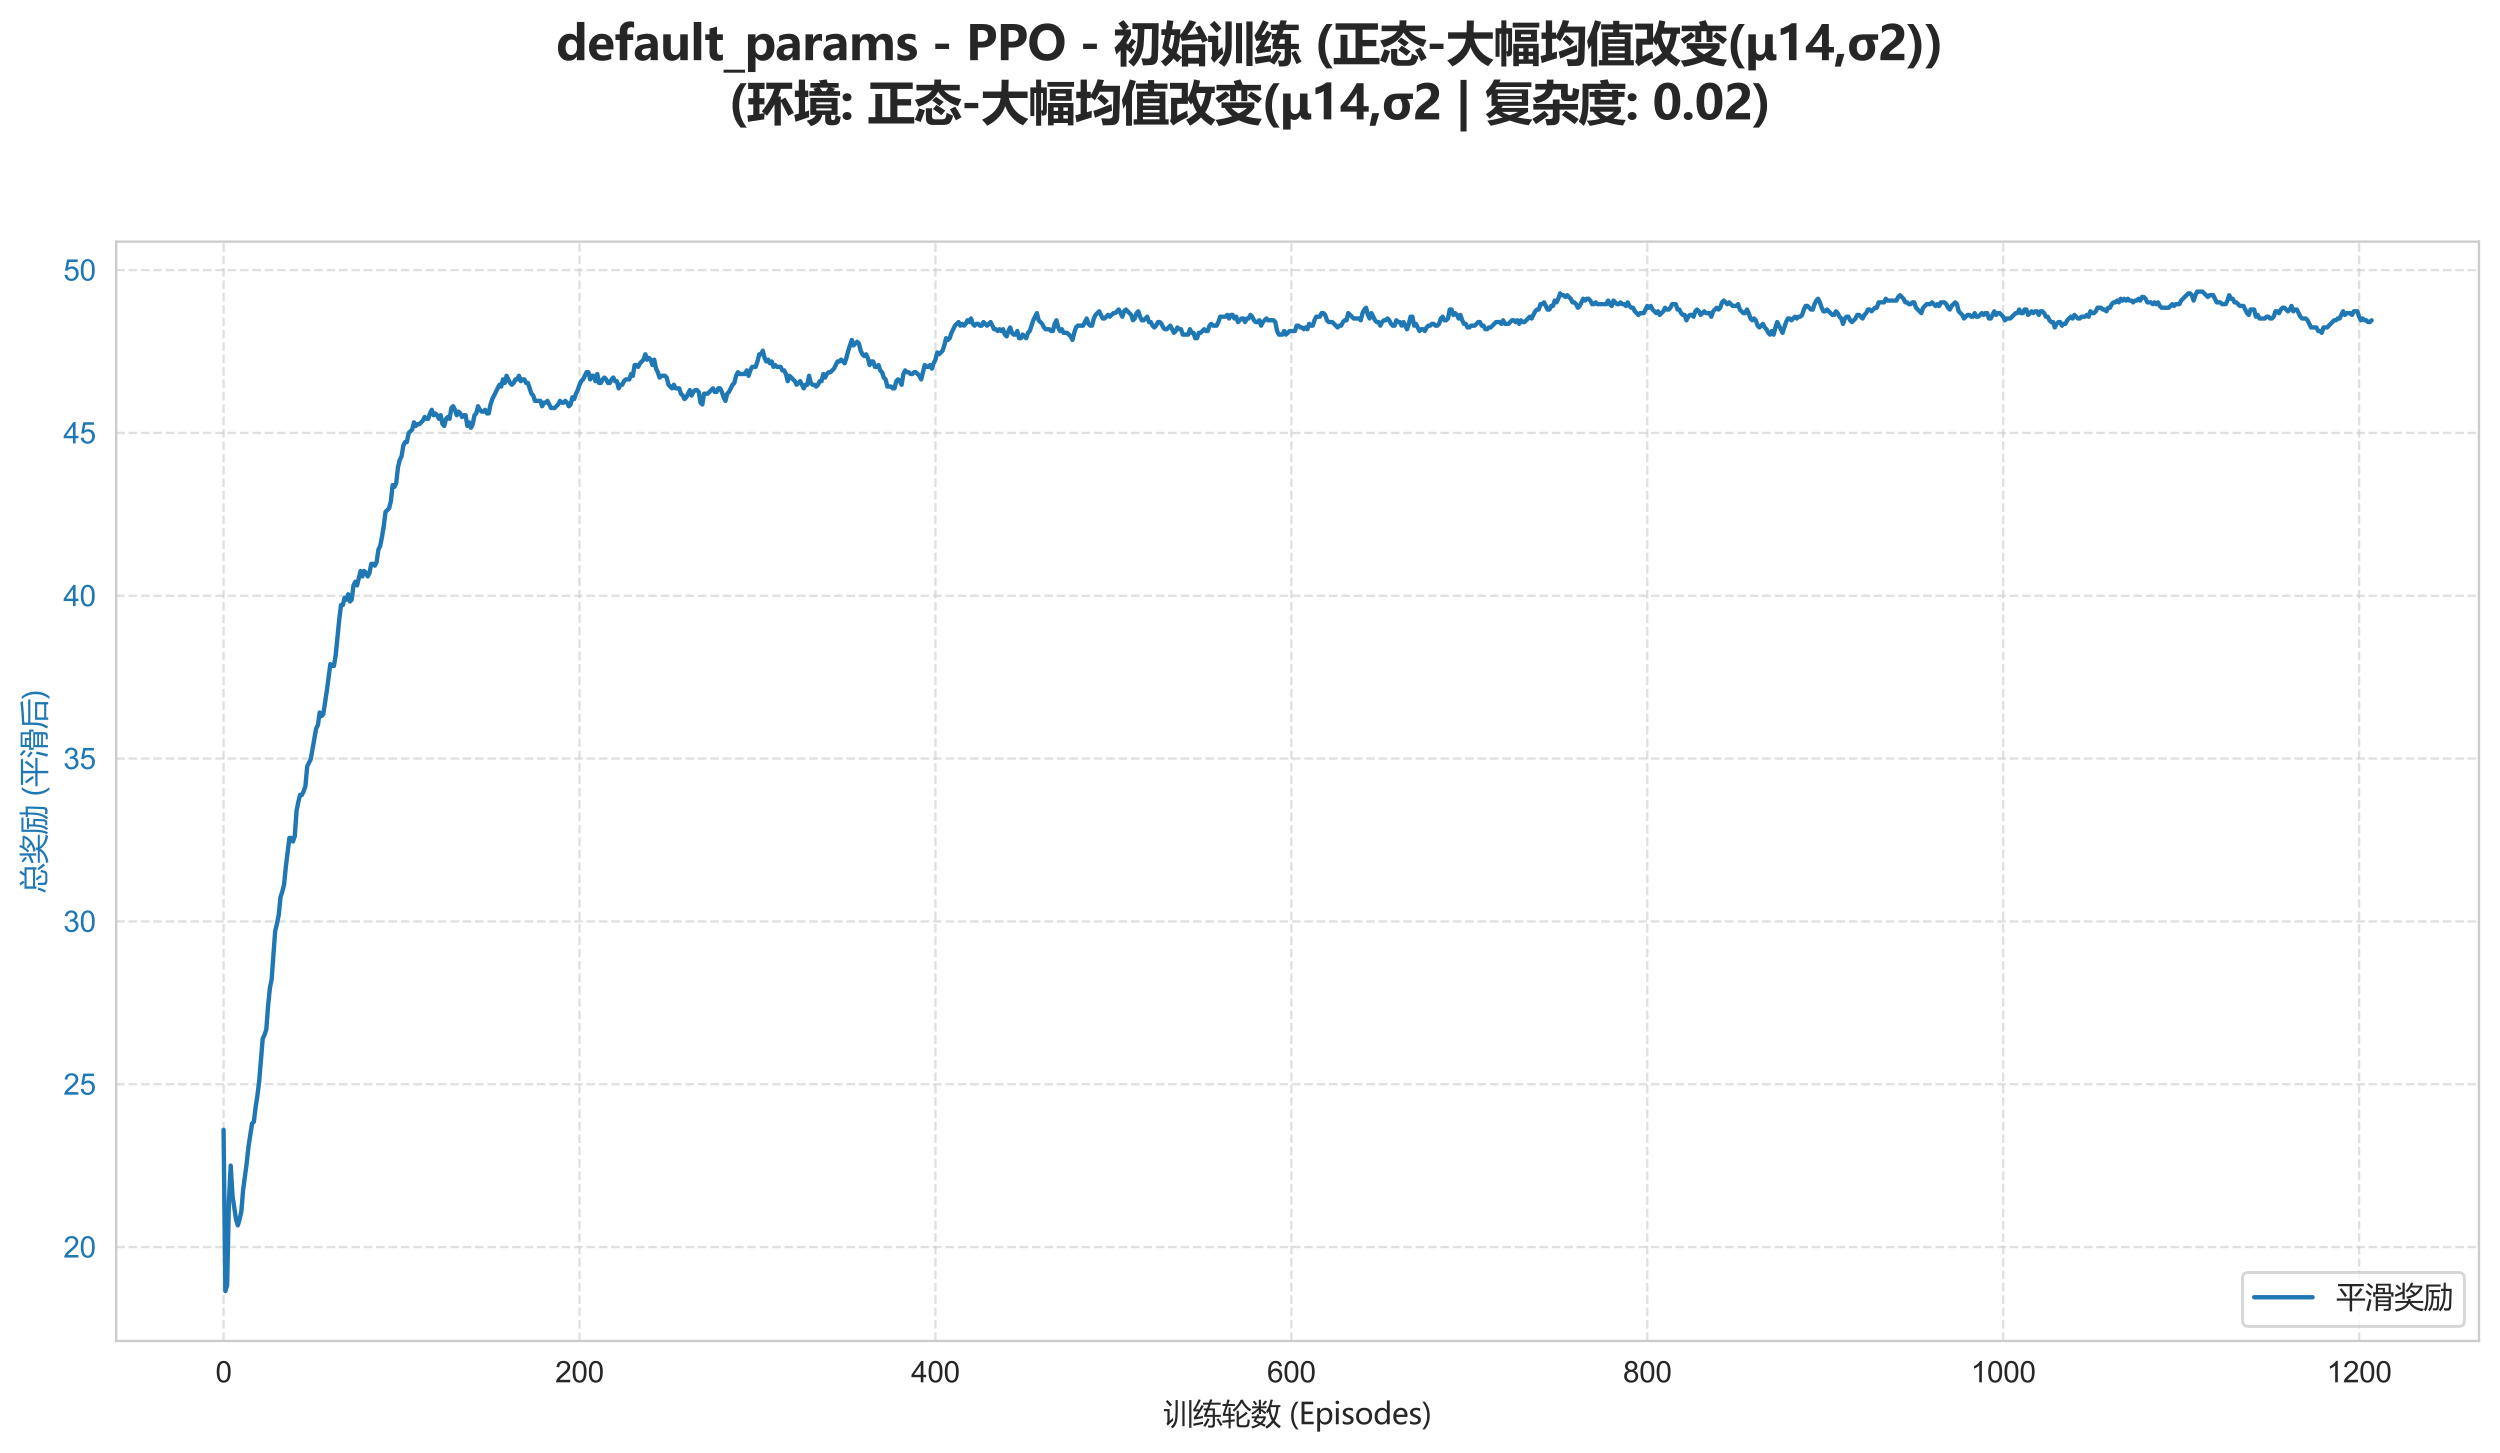<?xml version="1.0" encoding="utf-8" standalone="no"?>
<!DOCTYPE svg PUBLIC "-//W3C//DTD SVG 1.1//EN"
  "http://www.w3.org/Graphics/SVG/1.1/DTD/svg11.dtd">
<svg xmlns:xlink="http://www.w3.org/1999/xlink" width="856.502pt" height="497.642pt" viewBox="0 0 856.502 497.642" xmlns="http://www.w3.org/2000/svg" version="1.1">
 <defs>
  <style type="text/css">*{stroke-linejoin: round; stroke-linecap: butt}</style>
 </defs>
 <g id="figure_1">
  <g id="patch_1">
   <path d="M 0 497.642 
L 856.502 497.642 
L 856.502 0 
L 0 0 
z
" style="fill: #ffffff"/>
  </g>
  <g id="axes_1">
   <g id="patch_2">
    <path d="M 39.802 459.426 
L 849.302 459.426 
L 849.302 82.791 
L 39.802 82.791 
z
" style="fill: #ffffff"/>
   </g>
   <g id="matplotlib.axis_1">
    <g id="xtick_1">
     <g id="line2d_1">
      <path d="M 76.597 459.426 
L 76.597 82.791 
" clip-path="url(#pb3410eb147)" style="fill: none; stroke-dasharray: 2.96,1.28; stroke-dashoffset: 0; stroke: #cccccc; stroke-opacity: 0.6; stroke-width: 0.8"/>
     </g>
     <g id="text_1">
      <!-- 0 -->
      <g style="fill: #262626" transform="translate(73.817 473.584) scale(0.1 -0.1)">
       <defs>
        <path id="ArialMT-30" d="M 266 2259 
Q 266 3072 433 3567 
Q 600 4063 929 4331 
Q 1259 4600 1759 4600 
Q 2128 4600 2406 4451 
Q 2684 4303 2865 4023 
Q 3047 3744 3150 3342 
Q 3253 2941 3253 2259 
Q 3253 1453 3087 958 
Q 2922 463 2592 192 
Q 2263 -78 1759 -78 
Q 1097 -78 719 397 
Q 266 969 266 2259 
z
M 844 2259 
Q 844 1131 1108 757 
Q 1372 384 1759 384 
Q 2147 384 2411 759 
Q 2675 1134 2675 2259 
Q 2675 3391 2411 3762 
Q 2147 4134 1753 4134 
Q 1366 4134 1134 3806 
Q 844 3388 844 2259 
z
" transform="scale(0.016)"/>
       </defs>
       <use xlink:href="#ArialMT-30"/>
      </g>
     </g>
    </g>
    <g id="xtick_2">
     <g id="line2d_2">
      <path d="M 198.537 459.426 
L 198.537 82.791 
" clip-path="url(#pb3410eb147)" style="fill: none; stroke-dasharray: 2.96,1.28; stroke-dashoffset: 0; stroke: #cccccc; stroke-opacity: 0.6; stroke-width: 0.8"/>
     </g>
     <g id="text_2">
      <!-- 200 -->
      <g style="fill: #262626" transform="translate(190.196 473.584) scale(0.1 -0.1)">
       <defs>
        <path id="ArialMT-32" d="M 3222 541 
L 3222 0 
L 194 0 
Q 188 203 259 391 
Q 375 700 629 1000 
Q 884 1300 1366 1694 
Q 2113 2306 2375 2664 
Q 2638 3022 2638 3341 
Q 2638 3675 2398 3904 
Q 2159 4134 1775 4134 
Q 1369 4134 1125 3890 
Q 881 3647 878 3216 
L 300 3275 
Q 359 3922 746 4261 
Q 1134 4600 1788 4600 
Q 2447 4600 2831 4234 
Q 3216 3869 3216 3328 
Q 3216 3053 3103 2787 
Q 2991 2522 2730 2228 
Q 2469 1934 1863 1422 
Q 1356 997 1212 845 
Q 1069 694 975 541 
L 3222 541 
z
" transform="scale(0.016)"/>
       </defs>
       <use xlink:href="#ArialMT-32"/>
       <use xlink:href="#ArialMT-30" transform="translate(55.615 0)"/>
       <use xlink:href="#ArialMT-30" transform="translate(111.23 0)"/>
      </g>
     </g>
    </g>
    <g id="xtick_3">
     <g id="line2d_3">
      <path d="M 320.477 459.426 
L 320.477 82.791 
" clip-path="url(#pb3410eb147)" style="fill: none; stroke-dasharray: 2.96,1.28; stroke-dashoffset: 0; stroke: #cccccc; stroke-opacity: 0.6; stroke-width: 0.8"/>
     </g>
     <g id="text_3">
      <!-- 400 -->
      <g style="fill: #262626" transform="translate(312.136 473.584) scale(0.1 -0.1)">
       <defs>
        <path id="ArialMT-34" d="M 2069 0 
L 2069 1097 
L 81 1097 
L 81 1613 
L 2172 4581 
L 2631 4581 
L 2631 1613 
L 3250 1613 
L 3250 1097 
L 2631 1097 
L 2631 0 
L 2069 0 
z
M 2069 1613 
L 2069 3678 
L 634 1613 
L 2069 1613 
z
" transform="scale(0.016)"/>
       </defs>
       <use xlink:href="#ArialMT-34"/>
       <use xlink:href="#ArialMT-30" transform="translate(55.615 0)"/>
       <use xlink:href="#ArialMT-30" transform="translate(111.23 0)"/>
      </g>
     </g>
    </g>
    <g id="xtick_4">
     <g id="line2d_4">
      <path d="M 442.418 459.426 
L 442.418 82.791 
" clip-path="url(#pb3410eb147)" style="fill: none; stroke-dasharray: 2.96,1.28; stroke-dashoffset: 0; stroke: #cccccc; stroke-opacity: 0.6; stroke-width: 0.8"/>
     </g>
     <g id="text_4">
      <!-- 600 -->
      <g style="fill: #262626" transform="translate(434.076 473.584) scale(0.1 -0.1)">
       <defs>
        <path id="ArialMT-36" d="M 3184 3459 
L 2625 3416 
Q 2550 3747 2413 3897 
Q 2184 4138 1850 4138 
Q 1581 4138 1378 3988 
Q 1113 3794 959 3422 
Q 806 3050 800 2363 
Q 1003 2672 1297 2822 
Q 1591 2972 1913 2972 
Q 2475 2972 2870 2558 
Q 3266 2144 3266 1488 
Q 3266 1056 3080 686 
Q 2894 316 2569 119 
Q 2244 -78 1831 -78 
Q 1128 -78 684 439 
Q 241 956 241 2144 
Q 241 3472 731 4075 
Q 1159 4600 1884 4600 
Q 2425 4600 2770 4297 
Q 3116 3994 3184 3459 
z
M 888 1484 
Q 888 1194 1011 928 
Q 1134 663 1356 523 
Q 1578 384 1822 384 
Q 2178 384 2434 671 
Q 2691 959 2691 1453 
Q 2691 1928 2437 2201 
Q 2184 2475 1800 2475 
Q 1419 2475 1153 2201 
Q 888 1928 888 1484 
z
" transform="scale(0.016)"/>
       </defs>
       <use xlink:href="#ArialMT-36"/>
       <use xlink:href="#ArialMT-30" transform="translate(55.615 0)"/>
       <use xlink:href="#ArialMT-30" transform="translate(111.23 0)"/>
      </g>
     </g>
    </g>
    <g id="xtick_5">
     <g id="line2d_5">
      <path d="M 564.358 459.426 
L 564.358 82.791 
" clip-path="url(#pb3410eb147)" style="fill: none; stroke-dasharray: 2.96,1.28; stroke-dashoffset: 0; stroke: #cccccc; stroke-opacity: 0.6; stroke-width: 0.8"/>
     </g>
     <g id="text_5">
      <!-- 800 -->
      <g style="fill: #262626" transform="translate(556.016 473.584) scale(0.1 -0.1)">
       <defs>
        <path id="ArialMT-38" d="M 1131 2484 
Q 781 2613 612 2850 
Q 444 3088 444 3419 
Q 444 3919 803 4259 
Q 1163 4600 1759 4600 
Q 2359 4600 2725 4251 
Q 3091 3903 3091 3403 
Q 3091 3084 2923 2848 
Q 2756 2613 2416 2484 
Q 2838 2347 3058 2040 
Q 3278 1734 3278 1309 
Q 3278 722 2862 322 
Q 2447 -78 1769 -78 
Q 1091 -78 675 323 
Q 259 725 259 1325 
Q 259 1772 486 2073 
Q 713 2375 1131 2484 
z
M 1019 3438 
Q 1019 3113 1228 2906 
Q 1438 2700 1772 2700 
Q 2097 2700 2305 2904 
Q 2513 3109 2513 3406 
Q 2513 3716 2298 3927 
Q 2084 4138 1766 4138 
Q 1444 4138 1231 3931 
Q 1019 3725 1019 3438 
z
M 838 1322 
Q 838 1081 952 856 
Q 1066 631 1291 507 
Q 1516 384 1775 384 
Q 2178 384 2440 643 
Q 2703 903 2703 1303 
Q 2703 1709 2433 1975 
Q 2163 2241 1756 2241 
Q 1359 2241 1098 1978 
Q 838 1716 838 1322 
z
" transform="scale(0.016)"/>
       </defs>
       <use xlink:href="#ArialMT-38"/>
       <use xlink:href="#ArialMT-30" transform="translate(55.615 0)"/>
       <use xlink:href="#ArialMT-30" transform="translate(111.23 0)"/>
      </g>
     </g>
    </g>
    <g id="xtick_6">
     <g id="line2d_6">
      <path d="M 686.298 459.426 
L 686.298 82.791 
" clip-path="url(#pb3410eb147)" style="fill: none; stroke-dasharray: 2.96,1.28; stroke-dashoffset: 0; stroke: #cccccc; stroke-opacity: 0.6; stroke-width: 0.8"/>
     </g>
     <g id="text_6">
      <!-- 1000 -->
      <g style="fill: #262626" transform="translate(675.176 473.584) scale(0.1 -0.1)">
       <defs>
        <path id="ArialMT-31" d="M 2384 0 
L 1822 0 
L 1822 3584 
Q 1619 3391 1289 3197 
Q 959 3003 697 2906 
L 697 3450 
Q 1169 3672 1522 3987 
Q 1875 4303 2022 4600 
L 2384 4600 
L 2384 0 
z
" transform="scale(0.016)"/>
       </defs>
       <use xlink:href="#ArialMT-31"/>
       <use xlink:href="#ArialMT-30" transform="translate(55.615 0)"/>
       <use xlink:href="#ArialMT-30" transform="translate(111.23 0)"/>
       <use xlink:href="#ArialMT-30" transform="translate(166.846 0)"/>
      </g>
     </g>
    </g>
    <g id="xtick_7">
     <g id="line2d_7">
      <path d="M 808.238 459.426 
L 808.238 82.791 
" clip-path="url(#pb3410eb147)" style="fill: none; stroke-dasharray: 2.96,1.28; stroke-dashoffset: 0; stroke: #cccccc; stroke-opacity: 0.6; stroke-width: 0.8"/>
     </g>
     <g id="text_7">
      <!-- 1200 -->
      <g style="fill: #262626" transform="translate(797.116 473.584) scale(0.1 -0.1)">
       <use xlink:href="#ArialMT-31"/>
       <use xlink:href="#ArialMT-32" transform="translate(55.615 0)"/>
       <use xlink:href="#ArialMT-30" transform="translate(111.23 0)"/>
       <use xlink:href="#ArialMT-30" transform="translate(166.846 0)"/>
      </g>
     </g>
    </g>
    <g id="text_8">
     <!-- 训练轮数 (Episodes) -->
     <g style="fill: #262626" transform="translate(398.614 487.956) scale(0.1 -0.1)">
      <defs>
       <path id="MicrosoftYaHei-8bad" d="M 2581 5178 
L 3056 5178 
L 3056 2722 
Q 3056 1272 2831 466 
Q 2613 -297 1981 -872 
Q 1769 -678 1550 -534 
Q 2156 -66 2375 647 
Q 2581 1353 2581 2678 
L 2581 5178 
z
M 5506 5184 
L 5981 5184 
L 5981 -772 
L 5506 -772 
L 5506 5184 
z
M 4038 4953 
L 4513 4953 
L 4513 -403 
L 4038 -403 
L 4038 4953 
z
M 2025 1372 
Q 2025 1059 2069 784 
Q 1438 247 913 -284 
L 625 116 
Q 838 316 838 691 
L 838 2803 
L 81 2803 
L 81 3253 
L 1313 3253 
L 1313 709 
Q 1650 1009 2025 1372 
z
M 875 5191 
Q 1438 4628 1850 4166 
L 1413 3797 
Q 1031 4303 500 4872 
L 875 5191 
z
" transform="scale(0.016)"/>
       <path id="MicrosoftYaHei-7ec3" d="M 2363 3403 
L 3059 3403 
Q 3203 3781 3344 4197 
L 2213 4197 
L 2213 4622 
L 3488 4622 
Q 3603 4975 3719 5353 
L 4219 5253 
Q 4109 4931 4000 4622 
L 6000 4622 
L 6000 4197 
L 3847 4197 
Q 3700 3791 3553 3403 
L 4763 3403 
L 4763 2016 
L 6025 2016 
L 6025 1591 
L 4763 1591 
L 4763 3 
Q 4763 -734 4056 -734 
Q 3788 -734 3369 -728 
Q 3331 -516 3263 -241 
Q 3638 -284 3931 -284 
Q 4300 -284 4300 109 
L 4300 1591 
L 2475 1591 
L 2475 1997 
Q 2688 2450 2897 2978 
L 2363 2978 
L 2363 3403 
z
M 888 1566 
Q 1531 1659 2219 1778 
Q 2181 1547 2163 1297 
Q 1600 1216 319 1003 
L 219 1472 
Q 669 1969 1175 2794 
Q 666 2763 219 2722 
L 100 3147 
Q 700 3966 1294 5366 
L 1750 5178 
Q 1088 3878 644 3184 
Q 1078 3194 1419 3203 
Q 1669 3638 1931 4147 
L 2388 3916 
Q 1656 2659 888 1566 
z
M 3013 2016 
L 4300 2016 
L 4300 2978 
L 3394 2978 
Q 3203 2484 3013 2016 
z
M 94 122 
Q 1031 291 2219 559 
Q 2200 316 2206 78 
Q 1231 -103 219 -353 
L 94 122 
z
M 3194 1272 
L 3638 1066 
Q 3194 203 2700 -547 
Q 2500 -397 2275 -278 
Q 2813 459 3194 1272 
z
M 5094 1041 
L 5500 1278 
Q 5963 578 6381 -122 
L 5950 -391 
Q 5544 366 5094 1041 
z
" transform="scale(0.016)"/>
       <path id="MicrosoftYaHei-8f6e" d="M 688 2228 
L 1438 2228 
L 1438 3597 
L 1888 3597 
L 1888 2228 
L 2688 2228 
L 2688 1803 
L 1888 1803 
L 1888 959 
Q 2344 1016 2763 1078 
Q 2756 922 2744 616 
Q 2313 566 1888 516 
L 1888 -866 
L 1438 -866 
L 1438 466 
Q 781 384 138 303 
L 88 772 
Q 794 834 1438 909 
L 1438 1803 
L 225 1803 
L 225 2197 
Q 550 3116 800 3916 
L 156 3916 
L 156 4341 
L 925 4341 
Q 1081 4859 1194 5322 
L 1675 5216 
Q 1538 4766 1400 4341 
L 2781 4341 
L 2781 3916 
L 1263 3916 
Q 975 3028 688 2228 
z
M 3163 2891 
L 3638 2891 
L 3638 1509 
Q 4456 1984 5150 2653 
L 5544 2359 
Q 4588 1484 3638 997 
L 3638 191 
Q 3638 -197 4075 -197 
L 4925 -197 
Q 5363 -197 5425 178 
Q 5494 584 5525 1097 
Q 5575 1078 5994 916 
Q 5956 441 5881 28 
Q 5775 -653 5013 -653 
L 3925 -653 
Q 3163 -653 3163 72 
L 3163 2891 
z
M 4656 5259 
L 4544 5072 
Q 5244 3722 6313 3178 
Q 6113 2953 5975 2766 
Q 4975 3359 4250 4622 
Q 3531 3422 2625 2697 
Q 2475 2891 2288 3059 
Q 3406 3897 4044 5259 
L 4656 5259 
z
" transform="scale(0.016)"/>
       <path id="MicrosoftYaHei-6570" d="M 4175 5303 
L 4675 5228 
Q 4544 4622 4369 4097 
L 6281 4097 
L 6281 3672 
L 5888 3672 
Q 5731 1834 5088 753 
Q 5594 66 6375 -372 
Q 6175 -647 6038 -866 
Q 5275 -372 4769 309 
Q 4194 -403 3400 -928 
Q 3263 -747 3044 -534 
Q 3919 41 4463 772 
Q 3956 1647 3794 2791 
Q 3663 2559 3519 2359 
Q 3394 2541 3206 2759 
Q 3931 3803 4175 5303 
z
M 150 1697 
L 1100 1697 
Q 1238 1934 1369 2184 
L 1819 2041 
Q 1719 1866 1619 1697 
L 3150 1697 
L 3150 1291 
Q 2913 678 2431 216 
Q 2775 53 3131 -109 
L 2856 -541 
Q 2469 -322 2050 -103 
Q 1344 -609 269 -903 
Q 169 -703 56 -466 
Q 969 -259 1600 128 
Q 1063 403 475 691 
Q 675 978 863 1284 
L 150 1284 
L 150 1697 
z
M 219 3847 
L 1656 3847 
L 1656 5247 
L 2119 5247 
L 2119 3847 
L 3319 3847 
L 3319 3434 
L 2119 3434 
L 2119 3053 
L 2306 3266 
Q 2888 2841 3281 2516 
L 2981 2166 
Q 2638 2491 2119 2897 
L 2119 2184 
L 1656 2184 
L 1656 3059 
Q 1088 2466 331 2016 
Q 213 2197 63 2397 
Q 850 2822 1506 3434 
L 219 3434 
L 219 3847 
z
M 5388 3672 
L 4219 3672 
Q 4188 3591 4150 3516 
Q 4263 2191 4775 1247 
Q 5275 2159 5388 3672 
z
M 1088 834 
Q 1531 634 2000 416 
Q 2431 784 2675 1284 
L 1375 1284 
Q 1231 1053 1088 834 
z
M 3038 5091 
L 3425 4834 
Q 3081 4384 2738 4003 
Q 2594 4128 2400 4266 
Q 2725 4647 3038 5091 
z
M 381 4816 
L 738 5059 
Q 1019 4716 1319 4322 
L 931 4047 
Q 656 4453 381 4816 
z
" transform="scale(0.016)"/>
       <path id="MicrosoftYaHei-20" transform="scale(0.016)"/>
       <path id="MicrosoftYaHei-28" d="M 1531 -1100 
Q 478 100 478 1847 
Q 478 3594 1531 4841 
L 2072 4841 
Q 1016 3544 1016 1853 
Q 1016 166 2066 -1100 
L 1531 -1100 
z
" transform="scale(0.016)"/>
       <path id="MicrosoftYaHei-45" d="M 3228 0 
L 625 0 
L 625 4841 
L 3119 4841 
L 3119 4284 
L 1250 4284 
L 1250 2734 
L 2981 2734 
L 2981 2181 
L 1250 2181 
L 1250 553 
L 3228 553 
L 3228 0 
z
" transform="scale(0.016)"/>
       <path id="MicrosoftYaHei-70" d="M 1159 488 
L 1159 -1591 
L 547 -1591 
L 547 3456 
L 1159 3456 
L 1159 2859 
L 1172 2859 
Q 1578 3538 2359 3538 
Q 3022 3538 3398 3073 
Q 3775 2609 3775 1828 
Q 3775 966 3348 442 
Q 2922 -81 2200 -81 
Q 1534 -81 1172 488 
L 1159 488 
z
M 1156 1425 
Q 1156 1003 1428 714 
Q 1700 425 2109 425 
Q 2597 425 2872 800 
Q 3147 1175 3147 1838 
Q 3147 2397 2890 2714 
Q 2634 3031 2191 3031 
Q 1738 3031 1447 2709 
Q 1156 2388 1156 1884 
L 1156 1425 
z
" transform="scale(0.016)"/>
       <path id="MicrosoftYaHei-69" d="M 472 4675 
Q 472 4838 583 4948 
Q 694 5059 856 5059 
Q 1022 5059 1136 4950 
Q 1250 4841 1250 4675 
Q 1250 4513 1136 4405 
Q 1022 4297 856 4297 
Q 691 4297 581 4405 
Q 472 4513 472 4675 
z
M 544 0 
L 544 3456 
L 1156 3456 
L 1156 0 
L 544 0 
z
" transform="scale(0.016)"/>
       <path id="MicrosoftYaHei-73" d="M 353 747 
Q 816 413 1350 413 
Q 2066 413 2066 881 
Q 2066 1081 1909 1211 
Q 1753 1341 1275 1519 
Q 700 1750 528 1976 
Q 356 2203 356 2525 
Q 356 2984 745 3261 
Q 1134 3538 1703 3538 
Q 2144 3538 2522 3384 
L 2522 2794 
Q 2134 3044 1644 3044 
Q 1350 3044 1165 2916 
Q 981 2788 981 2578 
Q 981 2372 1114 2256 
Q 1247 2141 1703 1959 
Q 2281 1744 2484 1512 
Q 2688 1281 2688 941 
Q 2688 466 2298 192 
Q 1909 -81 1291 -81 
Q 753 -81 353 122 
L 353 747 
z
" transform="scale(0.016)"/>
       <path id="MicrosoftYaHei-6f" d="M 316 1691 
Q 316 2547 794 3042 
Q 1272 3538 2091 3538 
Q 2869 3538 3311 3061 
Q 3753 2584 3753 1744 
Q 3753 925 3281 422 
Q 2809 -81 2016 -81 
Q 1241 -81 778 406 
Q 316 894 316 1691 
z
M 941 1709 
Q 941 1113 1242 769 
Q 1544 425 2053 425 
Q 2578 425 2853 761 
Q 3128 1097 3128 1725 
Q 3128 2356 2853 2693 
Q 2578 3031 2053 3031 
Q 1538 3031 1239 2678 
Q 941 2325 941 1709 
z
" transform="scale(0.016)"/>
       <path id="MicrosoftYaHei-64" d="M 3547 0 
L 2934 0 
L 2934 575 
L 2922 575 
Q 2544 -81 1747 -81 
Q 1091 -81 703 386 
Q 316 853 316 1647 
Q 316 2503 753 3020 
Q 1191 3538 1897 3538 
Q 2603 3538 2922 2988 
L 2934 2988 
L 2934 5116 
L 3547 5116 
L 3547 0 
z
M 2938 2056 
Q 2938 2472 2664 2751 
Q 2391 3031 1991 3031 
Q 1503 3031 1222 2667 
Q 941 2303 941 1675 
Q 941 1097 1211 761 
Q 1481 425 1931 425 
Q 2375 425 2656 754 
Q 2938 1084 2938 1575 
L 2938 2056 
z
" transform="scale(0.016)"/>
       <path id="MicrosoftYaHei-65" d="M 3363 1572 
L 944 1572 
Q 959 1019 1246 717 
Q 1534 416 2050 416 
Q 2631 416 3116 788 
L 3116 241 
Q 2659 -81 1906 -81 
Q 1156 -81 736 394 
Q 316 869 316 1713 
Q 316 2506 777 3022 
Q 1238 3538 1922 3538 
Q 2600 3538 2981 3102 
Q 3363 2666 3363 1881 
L 3363 1572 
z
M 2750 2063 
Q 2747 2531 2528 2787 
Q 2309 3044 1913 3044 
Q 1547 3044 1280 2772 
Q 1013 2500 944 2063 
L 2750 2063 
z
" transform="scale(0.016)"/>
       <path id="MicrosoftYaHei-29" d="M 78 -1100 
Q 1131 163 1131 1853 
Q 1131 3547 72 4841 
L 616 4841 
Q 1672 3603 1672 1847 
Q 1672 91 616 -1100 
L 78 -1100 
z
" transform="scale(0.016)"/>
      </defs>
      <use xlink:href="#MicrosoftYaHei-8bad"/>
      <use xlink:href="#MicrosoftYaHei-7ec3" transform="translate(100 0)"/>
      <use xlink:href="#MicrosoftYaHei-8f6e" transform="translate(200 0)"/>
      <use xlink:href="#MicrosoftYaHei-6570" transform="translate(300 0)"/>
      <use xlink:href="#MicrosoftYaHei-20" transform="translate(400 0)"/>
      <use xlink:href="#MicrosoftYaHei-28" transform="translate(429.59 0)"/>
      <use xlink:href="#MicrosoftYaHei-45" transform="translate(462.988 0)"/>
      <use xlink:href="#MicrosoftYaHei-70" transform="translate(517.969 0)"/>
      <use xlink:href="#MicrosoftYaHei-69" transform="translate(581.836 0)"/>
      <use xlink:href="#MicrosoftYaHei-73" transform="translate(608.447 0)"/>
      <use xlink:href="#MicrosoftYaHei-6f" transform="translate(654.736 0)"/>
      <use xlink:href="#MicrosoftYaHei-64" transform="translate(718.311 0)"/>
      <use xlink:href="#MicrosoftYaHei-65" transform="translate(782.275 0)"/>
      <use xlink:href="#MicrosoftYaHei-73" transform="translate(839.014 0)"/>
      <use xlink:href="#MicrosoftYaHei-29" transform="translate(885.303 0)"/>
     </g>
    </g>
   </g>
   <g id="matplotlib.axis_2">
    <g id="ytick_1">
     <g id="line2d_8">
      <path d="M 39.802 427.245 
L 849.302 427.245 
" clip-path="url(#pb3410eb147)" style="fill: none; stroke-dasharray: 2.96,1.28; stroke-dashoffset: 0; stroke: #cccccc; stroke-opacity: 0.6; stroke-width: 0.8"/>
     </g>
     <g id="text_9">
      <!-- 20 -->
      <g style="fill: #1f77b4" transform="translate(21.68 430.824) scale(0.1 -0.1)">
       <use xlink:href="#ArialMT-32"/>
       <use xlink:href="#ArialMT-30" transform="translate(55.615 0)"/>
      </g>
     </g>
    </g>
    <g id="ytick_2">
     <g id="line2d_9">
      <path d="M 39.802 371.462 
L 849.302 371.462 
" clip-path="url(#pb3410eb147)" style="fill: none; stroke-dasharray: 2.96,1.28; stroke-dashoffset: 0; stroke: #cccccc; stroke-opacity: 0.6; stroke-width: 0.8"/>
     </g>
     <g id="text_10">
      <!-- 25 -->
      <g style="fill: #1f77b4" transform="translate(21.68 375.041) scale(0.1 -0.1)">
       <defs>
        <path id="ArialMT-35" d="M 266 1200 
L 856 1250 
Q 922 819 1161 601 
Q 1400 384 1738 384 
Q 2144 384 2425 690 
Q 2706 997 2706 1503 
Q 2706 1984 2436 2262 
Q 2166 2541 1728 2541 
Q 1456 2541 1237 2417 
Q 1019 2294 894 2097 
L 366 2166 
L 809 4519 
L 3088 4519 
L 3088 3981 
L 1259 3981 
L 1013 2750 
Q 1425 3038 1878 3038 
Q 2478 3038 2890 2622 
Q 3303 2206 3303 1553 
Q 3303 931 2941 478 
Q 2500 -78 1738 -78 
Q 1113 -78 717 272 
Q 322 622 266 1200 
z
" transform="scale(0.016)"/>
       </defs>
       <use xlink:href="#ArialMT-32"/>
       <use xlink:href="#ArialMT-35" transform="translate(55.615 0)"/>
      </g>
     </g>
    </g>
    <g id="ytick_3">
     <g id="line2d_10">
      <path d="M 39.802 315.679 
L 849.302 315.679 
" clip-path="url(#pb3410eb147)" style="fill: none; stroke-dasharray: 2.96,1.28; stroke-dashoffset: 0; stroke: #cccccc; stroke-opacity: 0.6; stroke-width: 0.8"/>
     </g>
     <g id="text_11">
      <!-- 30 -->
      <g style="fill: #1f77b4" transform="translate(21.68 319.258) scale(0.1 -0.1)">
       <defs>
        <path id="ArialMT-33" d="M 269 1209 
L 831 1284 
Q 928 806 1161 595 
Q 1394 384 1728 384 
Q 2125 384 2398 659 
Q 2672 934 2672 1341 
Q 2672 1728 2419 1979 
Q 2166 2231 1775 2231 
Q 1616 2231 1378 2169 
L 1441 2663 
Q 1497 2656 1531 2656 
Q 1891 2656 2178 2843 
Q 2466 3031 2466 3422 
Q 2466 3731 2256 3934 
Q 2047 4138 1716 4138 
Q 1388 4138 1169 3931 
Q 950 3725 888 3313 
L 325 3413 
Q 428 3978 793 4289 
Q 1159 4600 1703 4600 
Q 2078 4600 2393 4439 
Q 2709 4278 2876 4000 
Q 3044 3722 3044 3409 
Q 3044 3113 2884 2869 
Q 2725 2625 2413 2481 
Q 2819 2388 3044 2092 
Q 3269 1797 3269 1353 
Q 3269 753 2831 336 
Q 2394 -81 1725 -81 
Q 1122 -81 723 278 
Q 325 638 269 1209 
z
" transform="scale(0.016)"/>
       </defs>
       <use xlink:href="#ArialMT-33"/>
       <use xlink:href="#ArialMT-30" transform="translate(55.615 0)"/>
      </g>
     </g>
    </g>
    <g id="ytick_4">
     <g id="line2d_11">
      <path d="M 39.802 259.896 
L 849.302 259.896 
" clip-path="url(#pb3410eb147)" style="fill: none; stroke-dasharray: 2.96,1.28; stroke-dashoffset: 0; stroke: #cccccc; stroke-opacity: 0.6; stroke-width: 0.8"/>
     </g>
     <g id="text_12">
      <!-- 35 -->
      <g style="fill: #1f77b4" transform="translate(21.68 263.475) scale(0.1 -0.1)">
       <use xlink:href="#ArialMT-33"/>
       <use xlink:href="#ArialMT-35" transform="translate(55.615 0)"/>
      </g>
     </g>
    </g>
    <g id="ytick_5">
     <g id="line2d_12">
      <path d="M 39.802 204.113 
L 849.302 204.113 
" clip-path="url(#pb3410eb147)" style="fill: none; stroke-dasharray: 2.96,1.28; stroke-dashoffset: 0; stroke: #cccccc; stroke-opacity: 0.6; stroke-width: 0.8"/>
     </g>
     <g id="text_13">
      <!-- 40 -->
      <g style="fill: #1f77b4" transform="translate(21.68 207.692) scale(0.1 -0.1)">
       <use xlink:href="#ArialMT-34"/>
       <use xlink:href="#ArialMT-30" transform="translate(55.615 0)"/>
      </g>
     </g>
    </g>
    <g id="ytick_6">
     <g id="line2d_13">
      <path d="M 39.802 148.33 
L 849.302 148.33 
" clip-path="url(#pb3410eb147)" style="fill: none; stroke-dasharray: 2.96,1.28; stroke-dashoffset: 0; stroke: #cccccc; stroke-opacity: 0.6; stroke-width: 0.8"/>
     </g>
     <g id="text_14">
      <!-- 45 -->
      <g style="fill: #1f77b4" transform="translate(21.68 151.909) scale(0.1 -0.1)">
       <use xlink:href="#ArialMT-34"/>
       <use xlink:href="#ArialMT-35" transform="translate(55.615 0)"/>
      </g>
     </g>
    </g>
    <g id="ytick_7">
     <g id="line2d_14">
      <path d="M 39.802 92.547 
L 849.302 92.547 
" clip-path="url(#pb3410eb147)" style="fill: none; stroke-dasharray: 2.96,1.28; stroke-dashoffset: 0; stroke: #cccccc; stroke-opacity: 0.6; stroke-width: 0.8"/>
     </g>
     <g id="text_15">
      <!-- 50 -->
      <g style="fill: #1f77b4" transform="translate(21.68 96.126) scale(0.1 -0.1)">
       <use xlink:href="#ArialMT-35"/>
       <use xlink:href="#ArialMT-30" transform="translate(55.615 0)"/>
      </g>
     </g>
    </g>
    <g id="text_16">
     <!-- 总奖励 (平滑后) -->
     <g style="fill: #1f77b4" transform="translate(15.194 305.929) rotate(-90) scale(0.1 -0.1)">
      <defs>
       <path id="MicrosoftYaHei-603b" d="M 900 4253 
L 3631 4253 
Q 4022 4822 4331 5353 
L 4813 5103 
Q 4500 4675 4175 4253 
L 5500 4253 
L 5500 1703 
L 5000 1703 
L 5000 1978 
L 1400 1978 
L 1400 1703 
L 900 1703 
L 900 4253 
z
M 5000 3803 
L 1400 3803 
L 1400 2428 
L 5000 2428 
L 5000 3803 
z
M 1694 1378 
L 2181 1378 
L 2181 284 
Q 2181 -203 2619 -203 
L 3875 -203 
Q 4244 -203 4338 172 
Q 4394 366 4450 872 
Q 4631 791 4931 684 
Q 4850 209 4750 -97 
Q 4556 -641 3900 -641 
L 2519 -641 
Q 1694 -641 1694 197 
L 1694 1378 
z
M 719 1422 
L 1188 1272 
Q 931 491 538 -334 
Q 338 -247 81 -134 
Q 444 597 719 1422 
z
M 4881 1203 
L 5238 1478 
Q 5813 841 6319 197 
L 5900 -134 
Q 5456 491 4881 1203 
z
M 2663 1591 
L 3044 1841 
Q 3488 1372 3863 841 
L 3444 547 
Q 3069 1109 2663 1591 
z
M 1594 5109 
L 1975 5353 
Q 2350 4959 2650 4541 
L 2225 4266 
Q 1956 4653 1594 5109 
z
" transform="scale(0.016)"/>
       <path id="MicrosoftYaHei-5956" d="M 6306 -284 
Q 6119 -528 5944 -803 
Q 4031 -491 3197 859 
Q 2550 -472 406 -878 
Q 281 -666 100 -403 
Q 2175 -84 2709 972 
L 225 972 
L 225 1403 
L 2900 1403 
Q 2969 1600 3019 1822 
L 3531 1822 
Q 3484 1603 3422 1403 
L 6200 1403 
L 6200 972 
L 3647 972 
Q 4472 -169 6306 -284 
z
M 2388 3553 
Q 3181 4228 3588 5334 
L 4056 5241 
Q 3941 4938 3803 4666 
L 5988 4666 
L 5988 4278 
Q 5181 2359 2788 1853 
Q 2706 2072 2531 2316 
Q 3434 2463 4094 2831 
Q 3688 3222 3288 3516 
L 3588 3822 
Q 4056 3481 4491 3084 
Q 5116 3550 5463 4266 
L 3588 4266 
Q 3228 3666 2763 3234 
Q 2588 3428 2388 3553 
z
M 1744 5291 
L 2231 5291 
L 2231 1728 
L 1744 1728 
L 1744 2925 
Q 1231 2694 256 2253 
L 94 2747 
Q 991 3088 1744 3425 
L 1744 5291 
z
M 281 4584 
L 588 4891 
Q 1088 4503 1513 4072 
L 1169 3741 
Q 700 4253 281 4584 
z
" transform="scale(0.016)"/>
       <path id="MicrosoftYaHei-52b1" d="M 3756 3997 
L 4303 3997 
Q 4316 4669 4319 5297 
L 4775 5297 
Q 4763 4559 4750 3997 
L 6031 3997 
Q 5963 1203 5925 278 
Q 5888 -678 5169 -678 
Q 4969 -678 4444 -666 
Q 4406 -378 4350 -134 
Q 4856 -178 5081 -178 
Q 5425 -178 5456 272 
Q 5513 1266 5563 3528 
L 4741 3528 
Q 4731 3028 4725 2716 
Q 4688 334 3600 -859 
Q 3469 -666 3281 -447 
Q 4238 634 4275 2634 
Q 4288 3091 4297 3528 
L 3756 3528 
L 3756 3997 
z
M 1225 3728 
L 3563 3728 
L 3563 3291 
L 2194 3291 
Q 2184 2784 2172 2372 
L 3375 2372 
Q 3319 766 3275 91 
Q 3206 -628 2581 -628 
Q 2406 -628 2050 -622 
Q 2013 -416 1956 -159 
Q 2306 -197 2475 -197 
Q 2819 -203 2850 216 
Q 2894 797 2931 1959 
L 2153 1959 
Q 2125 1378 2081 1034 
Q 1969 -3 1300 -828 
Q 1175 -659 981 -453 
Q 1531 209 1644 1097 
Q 1728 1641 1756 3291 
L 1225 3291 
L 1225 3728 
z
M 1044 4472 
L 1044 2166 
Q 1044 147 475 -809 
Q 306 -647 94 -478 
Q 588 341 588 2184 
L 588 4909 
L 3663 4909 
L 3663 4472 
L 1044 4472 
z
" transform="scale(0.016)"/>
       <path id="MicrosoftYaHei-5e73" d="M 169 1934 
L 2938 1934 
L 2938 4547 
L 450 4547 
L 450 5028 
L 5975 5028 
L 5975 4547 
L 3463 4547 
L 3463 1934 
L 6250 1934 
L 6250 1453 
L 3463 1453 
L 3463 -847 
L 2938 -847 
L 2938 1453 
L 169 1453 
L 169 1934 
z
M 3950 2559 
Q 4638 3284 5188 4159 
L 5656 3859 
Q 4950 2891 4338 2234 
L 3950 2559 
z
M 769 3859 
L 1163 4134 
Q 1863 3316 2369 2553 
L 1925 2222 
Q 1444 3003 769 3859 
z
" transform="scale(0.016)"/>
       <path id="MicrosoftYaHei-6ed1" d="M 2738 -791 
L 2263 -791 
L 2263 2378 
L 5494 2378 
L 5494 -22 
Q 5494 -728 4813 -734 
Q 4456 -741 4025 -734 
Q 3994 -534 3931 -272 
Q 4294 -316 4619 -316 
Q 5019 -316 5019 9 
L 5019 303 
L 2738 303 
L 2738 -791 
z
M 1713 3253 
L 2306 3253 
L 2306 5078 
L 5475 5078 
L 5475 3253 
L 6063 3253 
L 6063 2297 
L 5594 2297 
L 5594 2853 
L 2181 2853 
L 2181 2284 
L 1713 2284 
L 1713 3253 
z
M 5025 4678 
L 2756 4678 
L 2756 4178 
L 4238 4178 
L 4238 3253 
L 5025 3253 
L 5025 4678 
z
M 850 1816 
Q 1106 1716 1363 1628 
Q 1100 541 788 -784 
L 238 -622 
Q 588 541 850 1816 
z
M 2738 691 
L 5019 691 
L 5019 1141 
L 2738 1141 
L 2738 691 
z
M 5019 1978 
L 2738 1978 
L 2738 1528 
L 5019 1528 
L 5019 1978 
z
M 719 5241 
Q 1256 4822 1738 4378 
L 1381 4003 
Q 931 4453 394 4909 
L 719 5241 
z
M 388 3697 
Q 988 3247 1400 2891 
L 1056 2497 
Q 581 2941 81 3328 
L 388 3697 
z
M 3794 3791 
L 2756 3791 
L 2756 3253 
L 3794 3253 
L 3794 3791 
z
" transform="scale(0.016)"/>
       <path id="MicrosoftYaHei-540e" d="M 1888 1984 
L 5688 1984 
L 5688 -828 
L 5188 -828 
L 5188 -403 
L 2388 -403 
L 2388 -828 
L 1888 -828 
L 1888 1984 
z
M 1313 2991 
Q 1313 1272 1138 672 
Q 963 -16 394 -847 
Q 250 -634 50 -409 
Q 494 222 650 859 
Q 806 1472 806 2659 
L 806 4766 
Q 3544 4853 5631 5141 
L 5931 4622 
Q 3344 4359 1313 4284 
L 1313 3459 
L 6263 3459 
L 6263 2991 
L 1313 2991 
z
M 5188 1528 
L 2388 1528 
L 2388 41 
L 5188 41 
L 5188 1528 
z
" transform="scale(0.016)"/>
      </defs>
      <use xlink:href="#MicrosoftYaHei-603b"/>
      <use xlink:href="#MicrosoftYaHei-5956" transform="translate(100 0)"/>
      <use xlink:href="#MicrosoftYaHei-52b1" transform="translate(200 0)"/>
      <use xlink:href="#MicrosoftYaHei-20" transform="translate(300 0)"/>
      <use xlink:href="#MicrosoftYaHei-28" transform="translate(329.59 0)"/>
      <use xlink:href="#MicrosoftYaHei-5e73" transform="translate(362.988 0)"/>
      <use xlink:href="#MicrosoftYaHei-6ed1" transform="translate(462.988 0)"/>
      <use xlink:href="#MicrosoftYaHei-540e" transform="translate(562.988 0)"/>
      <use xlink:href="#MicrosoftYaHei-29" transform="translate(662.988 0)"/>
     </g>
    </g>
   </g>
   <g id="line2d_15">
    <path d="M 76.597 387.081 
L 77.207 442.306 
L 77.816 440.261 
L 78.426 411.626 
L 79.036 399.354 
L 79.646 409.58 
L 80.865 417.762 
L 81.475 419.807 
L 82.084 417.762 
L 82.694 414.973 
L 83.304 407.535 
L 84.523 398.477 
L 85.133 392.808 
L 86.352 384.916 
L 86.962 384.354 
L 87.572 379.33 
L 88.181 375.423 
L 88.791 370.514 
L 90.01 355.787 
L 90.62 354.56 
L 91.23 352.719 
L 91.84 344.742 
L 92.449 338.606 
L 93.059 335.538 
L 94.278 318.97 
L 94.888 316.516 
L 95.498 313.448 
L 96.107 307.312 
L 96.717 305.471 
L 97.327 303.016 
L 97.937 296.88 
L 99.156 287.062 
L 99.766 287.062 
L 100.375 288.29 
L 100.985 286.449 
L 101.595 277.858 
L 102.204 274.79 
L 102.814 272.336 
L 103.424 272.336 
L 104.034 271.108 
L 104.643 269.268 
L 105.253 262.518 
L 106.472 260.063 
L 108.301 249.632 
L 108.911 248.405 
L 109.521 244.109 
L 110.131 245.337 
L 110.74 244.723 
L 111.96 236.746 
L 113.179 227.542 
L 113.789 228.156 
L 114.398 228.156 
L 115.008 224.474 
L 116.228 212.202 
L 116.837 207.293 
L 117.447 207.293 
L 118.057 204.838 
L 118.666 205.452 
L 119.276 203.611 
L 119.886 206.065 
L 120.495 205.452 
L 121.105 200.543 
L 121.715 199.316 
L 122.325 200.543 
L 123.544 195.634 
L 124.154 197.475 
L 124.763 195.634 
L 125.373 196.248 
L 125.983 197.475 
L 126.592 196.248 
L 127.202 193.18 
L 127.812 193.18 
L 128.422 193.793 
L 129.031 192.566 
L 129.641 188.271 
L 130.251 187.043 
L 130.86 183.975 
L 131.47 180.294 
L 132.08 175.385 
L 133.299 174.158 
L 133.909 171.703 
L 134.519 166.181 
L 135.128 166.794 
L 135.738 165.567 
L 136.348 160.044 
L 136.957 157.59 
L 137.567 156.363 
L 138.177 152.681 
L 138.787 151.454 
L 139.396 151.454 
L 140.006 148.386 
L 141.225 147.159 
L 141.835 144.704 
L 142.445 145.931 
L 143.054 145.318 
L 143.664 145.318 
L 144.884 144.091 
L 145.493 142.863 
L 146.103 143.477 
L 146.713 143.477 
L 147.322 141.636 
L 147.932 140.409 
L 148.542 142.25 
L 149.151 141.636 
L 149.761 142.25 
L 150.371 143.477 
L 150.981 142.25 
L 151.59 145.318 
L 152.2 145.931 
L 152.81 143.477 
L 153.419 142.863 
L 154.029 143.477 
L 154.639 139.795 
L 155.248 139.182 
L 155.858 140.409 
L 156.468 142.25 
L 157.078 141.022 
L 157.687 141.636 
L 158.297 142.863 
L 158.907 142.25 
L 159.516 142.25 
L 160.126 145.931 
L 160.736 144.704 
L 161.345 146.545 
L 161.955 145.318 
L 162.565 142.25 
L 163.175 141.636 
L 163.784 139.182 
L 164.394 140.409 
L 165.004 141.022 
L 165.613 141.022 
L 166.223 140.409 
L 166.833 141.636 
L 167.442 141.636 
L 168.052 138.568 
L 168.662 136.727 
L 171.101 131.818 
L 171.71 132.432 
L 172.32 129.977 
L 172.93 131.205 
L 173.539 128.75 
L 174.759 131.205 
L 175.369 131.818 
L 175.978 131.205 
L 176.588 129.977 
L 177.198 129.977 
L 177.807 128.75 
L 178.417 130.591 
L 179.027 129.977 
L 179.636 129.977 
L 180.246 131.205 
L 180.856 131.205 
L 182.075 134.886 
L 182.685 135.5 
L 183.295 137.341 
L 185.124 137.341 
L 185.733 139.182 
L 186.343 137.954 
L 186.953 137.954 
L 187.563 137.341 
L 188.782 139.795 
L 190.001 139.795 
L 191.221 138.568 
L 191.831 137.341 
L 192.44 137.954 
L 193.05 137.954 
L 193.66 137.341 
L 194.269 137.954 
L 194.879 139.182 
L 195.489 138.568 
L 196.098 136.114 
L 196.708 136.727 
L 197.318 134.886 
L 197.928 133.659 
L 198.537 131.818 
L 199.147 130.591 
L 199.757 129.977 
L 200.976 127.523 
L 201.586 127.523 
L 202.195 129.977 
L 202.805 128.75 
L 203.415 128.75 
L 204.025 130.591 
L 204.634 128.137 
L 205.244 131.205 
L 205.854 131.205 
L 206.463 129.977 
L 207.073 129.364 
L 207.683 129.977 
L 208.292 131.205 
L 208.902 131.205 
L 209.512 129.977 
L 210.122 129.364 
L 210.731 130.591 
L 211.341 130.591 
L 211.951 133.046 
L 212.56 131.818 
L 213.17 131.818 
L 213.78 130.591 
L 214.389 129.977 
L 215.609 129.977 
L 216.219 128.137 
L 216.828 128.75 
L 217.438 125.069 
L 218.048 125.069 
L 218.657 125.682 
L 219.267 124.455 
L 220.486 123.228 
L 221.096 121.387 
L 221.706 123.228 
L 222.316 122.614 
L 222.925 123.228 
L 223.535 125.069 
L 224.145 123.228 
L 224.754 126.296 
L 225.364 127.523 
L 225.974 129.364 
L 226.583 128.75 
L 227.803 128.75 
L 228.413 129.364 
L 229.022 131.818 
L 230.242 133.046 
L 230.851 131.818 
L 231.461 133.046 
L 232.68 133.046 
L 233.29 134.886 
L 233.9 135.5 
L 234.51 136.727 
L 235.119 136.114 
L 236.339 133.659 
L 236.948 135.5 
L 237.558 134.273 
L 238.168 133.659 
L 238.777 133.659 
L 239.387 134.273 
L 239.997 137.954 
L 240.607 138.568 
L 241.216 134.886 
L 242.436 134.886 
L 244.265 133.046 
L 244.874 134.273 
L 245.484 134.273 
L 246.094 133.046 
L 246.704 133.046 
L 247.313 134.273 
L 247.923 136.114 
L 248.533 137.341 
L 249.142 134.886 
L 249.752 134.273 
L 250.971 131.818 
L 251.581 131.205 
L 252.191 128.75 
L 252.801 127.523 
L 253.41 128.137 
L 255.239 128.137 
L 255.849 126.909 
L 256.459 128.75 
L 257.069 126.909 
L 257.678 125.682 
L 258.898 125.682 
L 259.507 123.841 
L 260.117 121.387 
L 260.727 121.387 
L 261.336 120.16 
L 261.946 122.614 
L 262.556 123.841 
L 263.166 123.228 
L 263.775 124.455 
L 264.385 123.841 
L 264.995 125.682 
L 265.604 125.069 
L 266.214 125.682 
L 267.433 125.682 
L 268.043 126.909 
L 268.653 126.909 
L 269.263 128.137 
L 269.872 130.591 
L 270.482 128.75 
L 272.311 130.591 
L 272.921 131.818 
L 274.14 130.591 
L 275.36 133.046 
L 275.969 131.818 
L 276.579 131.818 
L 277.189 128.75 
L 277.798 131.205 
L 278.408 131.818 
L 279.018 131.818 
L 279.627 132.432 
L 280.237 131.818 
L 280.847 130.591 
L 281.457 130.591 
L 282.066 128.137 
L 282.676 129.364 
L 283.286 128.137 
L 283.895 127.523 
L 284.505 127.523 
L 285.724 126.296 
L 286.944 123.841 
L 287.554 123.841 
L 288.163 123.228 
L 289.383 124.455 
L 289.992 122.614 
L 290.602 120.16 
L 291.821 116.478 
L 292.431 118.319 
L 293.651 117.092 
L 294.26 117.705 
L 294.87 120.16 
L 295.48 121.387 
L 296.089 122 
L 296.699 121.387 
L 297.309 122.614 
L 297.918 125.069 
L 298.528 123.841 
L 299.138 123.841 
L 299.748 125.682 
L 300.357 125.682 
L 300.967 125.069 
L 301.577 126.909 
L 302.186 127.523 
L 302.796 129.364 
L 303.406 129.977 
L 304.015 132.432 
L 305.235 132.432 
L 305.845 133.046 
L 306.454 133.046 
L 307.064 130.591 
L 307.674 129.977 
L 308.283 130.591 
L 308.893 131.818 
L 309.503 128.137 
L 310.112 126.909 
L 310.722 127.523 
L 311.332 127.523 
L 311.942 128.137 
L 312.551 128.137 
L 313.161 127.523 
L 313.771 127.523 
L 314.99 128.75 
L 315.6 129.977 
L 316.819 125.069 
L 317.429 125.682 
L 318.039 125.682 
L 318.648 125.069 
L 319.258 126.296 
L 319.868 124.455 
L 320.477 123.228 
L 321.087 120.773 
L 321.697 121.387 
L 322.916 120.16 
L 323.526 118.319 
L 324.136 115.864 
L 324.745 116.478 
L 325.355 115.864 
L 325.965 114.024 
L 327.184 111.569 
L 328.404 110.342 
L 329.013 111.569 
L 329.623 110.955 
L 330.233 111.569 
L 330.842 110.955 
L 331.452 109.728 
L 332.062 110.342 
L 332.671 109.115 
L 333.281 110.955 
L 333.891 111.569 
L 334.501 110.955 
L 335.11 110.955 
L 335.72 111.569 
L 336.33 111.569 
L 336.939 110.342 
L 338.159 111.569 
L 339.378 110.342 
L 340.598 112.796 
L 341.207 112.796 
L 341.817 113.41 
L 342.427 112.796 
L 343.036 113.41 
L 343.646 112.796 
L 344.256 114.637 
L 344.865 115.251 
L 345.475 113.41 
L 346.085 112.183 
L 346.695 114.024 
L 347.304 114.637 
L 347.914 114.637 
L 348.524 113.41 
L 349.133 115.864 
L 349.743 115.864 
L 350.353 114.637 
L 351.572 115.864 
L 352.182 114.024 
L 352.792 113.41 
L 354.011 109.728 
L 355.23 107.274 
L 355.84 109.728 
L 357.059 110.955 
L 357.669 112.183 
L 358.279 112.796 
L 359.498 112.796 
L 360.108 113.41 
L 360.718 113.41 
L 361.327 110.955 
L 361.937 109.728 
L 362.547 112.183 
L 363.156 113.41 
L 363.766 112.796 
L 364.376 114.024 
L 365.595 114.024 
L 366.815 115.251 
L 367.424 116.478 
L 368.034 114.024 
L 368.644 112.183 
L 369.253 111.569 
L 371.083 111.569 
L 372.302 109.115 
L 372.912 110.955 
L 373.521 111.569 
L 374.131 111.569 
L 374.741 109.115 
L 375.351 107.887 
L 376.57 106.66 
L 377.789 109.115 
L 378.399 109.115 
L 379.618 107.887 
L 380.228 108.501 
L 381.448 107.274 
L 382.057 107.274 
L 383.277 106.047 
L 384.496 108.501 
L 385.106 106.66 
L 385.715 106.047 
L 387.545 107.887 
L 388.154 109.728 
L 388.764 109.115 
L 389.374 107.274 
L 389.983 106.66 
L 390.593 108.501 
L 391.203 109.728 
L 391.812 109.728 
L 393.032 108.501 
L 393.642 110.342 
L 394.251 110.342 
L 394.861 111.569 
L 395.471 112.183 
L 396.08 111.569 
L 396.69 110.342 
L 397.3 110.342 
L 397.909 110.955 
L 398.519 112.183 
L 399.129 112.796 
L 399.739 112.796 
L 400.958 111.569 
L 402.177 114.024 
L 402.787 113.41 
L 403.397 112.183 
L 404.006 112.796 
L 404.616 112.796 
L 405.226 114.637 
L 407.055 114.637 
L 407.665 112.796 
L 408.274 114.024 
L 408.884 114.024 
L 409.494 115.864 
L 410.103 115.864 
L 410.713 114.024 
L 411.323 114.024 
L 412.542 112.796 
L 413.152 113.41 
L 413.762 113.41 
L 414.371 111.569 
L 414.981 110.955 
L 415.591 111.569 
L 416.81 111.569 
L 417.42 110.342 
L 418.03 108.501 
L 419.859 108.501 
L 420.468 107.887 
L 421.078 109.115 
L 421.688 107.887 
L 422.297 107.887 
L 422.907 109.115 
L 423.517 108.501 
L 424.127 110.342 
L 425.346 109.115 
L 425.956 109.115 
L 426.565 110.342 
L 427.175 109.115 
L 427.785 109.115 
L 428.394 107.887 
L 429.004 108.501 
L 429.614 109.728 
L 430.224 110.342 
L 430.833 110.342 
L 431.443 109.728 
L 432.053 111.569 
L 432.662 110.342 
L 433.882 109.115 
L 434.491 109.728 
L 436.321 109.728 
L 436.93 110.342 
L 437.54 113.41 
L 438.15 114.637 
L 439.369 114.637 
L 439.979 113.41 
L 440.589 114.637 
L 441.808 113.41 
L 443.637 113.41 
L 444.247 111.569 
L 444.856 111.569 
L 445.466 112.183 
L 446.076 112.183 
L 446.686 112.796 
L 447.295 112.183 
L 447.905 112.796 
L 448.515 110.955 
L 449.124 111.569 
L 449.734 111.569 
L 450.344 109.728 
L 450.953 108.501 
L 452.173 108.501 
L 452.783 107.274 
L 453.392 107.274 
L 454.002 107.887 
L 454.612 109.728 
L 455.221 110.342 
L 456.441 110.342 
L 458.27 112.183 
L 458.88 111.569 
L 459.489 111.569 
L 460.099 110.342 
L 460.709 109.728 
L 461.318 109.728 
L 461.928 107.274 
L 463.757 109.115 
L 465.586 109.115 
L 466.196 109.728 
L 466.806 107.274 
L 467.415 106.047 
L 468.025 105.433 
L 468.635 107.887 
L 469.244 109.115 
L 469.854 107.274 
L 471.074 109.728 
L 471.683 110.342 
L 472.293 110.342 
L 472.903 111.569 
L 473.512 110.342 
L 474.122 109.728 
L 474.732 109.728 
L 475.341 109.115 
L 475.951 109.728 
L 476.561 110.955 
L 477.171 111.569 
L 477.78 111.569 
L 478.39 109.728 
L 479 110.342 
L 479.609 110.342 
L 480.219 111.569 
L 480.829 110.342 
L 482.048 112.796 
L 482.658 110.955 
L 483.268 108.501 
L 483.877 108.501 
L 484.487 111.569 
L 485.097 110.955 
L 486.316 113.41 
L 486.926 112.796 
L 487.535 112.796 
L 488.145 113.41 
L 488.755 112.183 
L 489.365 111.569 
L 489.974 111.569 
L 490.584 110.955 
L 491.194 110.955 
L 491.803 111.569 
L 492.413 111.569 
L 493.023 110.955 
L 493.632 109.115 
L 494.242 108.501 
L 494.852 109.728 
L 495.462 109.728 
L 496.071 109.115 
L 496.681 106.047 
L 497.291 106.047 
L 497.9 107.887 
L 498.51 107.274 
L 499.12 107.887 
L 499.73 109.115 
L 500.339 107.887 
L 500.949 109.728 
L 501.559 110.955 
L 502.168 110.955 
L 502.778 112.183 
L 503.388 112.183 
L 503.997 111.569 
L 505.217 111.569 
L 506.436 110.342 
L 507.046 110.342 
L 507.656 111.569 
L 508.265 111.569 
L 508.875 112.796 
L 509.485 112.796 
L 510.094 112.183 
L 510.704 112.183 
L 512.533 110.342 
L 513.753 110.342 
L 514.362 110.955 
L 514.972 109.728 
L 515.582 110.955 
L 516.801 110.955 
L 518.021 109.728 
L 518.63 109.728 
L 519.24 110.342 
L 519.85 109.728 
L 520.459 110.955 
L 521.069 109.728 
L 521.679 110.342 
L 522.288 110.342 
L 524.118 108.501 
L 524.727 109.115 
L 525.947 106.66 
L 526.556 106.047 
L 527.166 106.047 
L 527.776 104.206 
L 528.385 104.206 
L 528.995 103.592 
L 530.215 106.047 
L 530.824 106.047 
L 531.434 104.819 
L 532.044 104.819 
L 532.653 102.978 
L 533.263 103.592 
L 533.873 102.365 
L 534.482 100.524 
L 535.092 101.138 
L 535.702 101.138 
L 536.312 101.751 
L 536.921 101.138 
L 538.141 102.365 
L 538.75 103.592 
L 539.36 103.592 
L 539.97 104.206 
L 540.579 105.433 
L 541.189 104.819 
L 542.409 102.365 
L 543.018 102.978 
L 543.628 102.365 
L 544.238 102.365 
L 544.847 102.978 
L 545.457 104.206 
L 546.067 104.206 
L 546.676 103.592 
L 547.286 104.206 
L 550.335 104.206 
L 550.944 102.978 
L 551.554 104.206 
L 552.164 104.819 
L 552.773 102.978 
L 553.993 104.206 
L 554.603 104.206 
L 555.212 103.592 
L 555.822 104.206 
L 556.432 104.206 
L 557.041 104.819 
L 557.651 103.592 
L 558.261 104.819 
L 558.87 105.433 
L 559.48 105.433 
L 560.09 106.66 
L 561.309 107.887 
L 561.919 107.274 
L 563.138 107.274 
L 564.358 104.819 
L 564.968 105.433 
L 565.577 104.819 
L 566.187 106.047 
L 567.406 107.274 
L 568.016 106.66 
L 568.626 107.887 
L 569.845 106.66 
L 570.455 105.433 
L 571.065 106.047 
L 571.674 106.047 
L 572.284 105.433 
L 572.894 104.206 
L 574.113 104.206 
L 574.723 106.047 
L 575.332 106.047 
L 575.942 107.274 
L 576.552 107.887 
L 577.162 107.887 
L 577.771 109.728 
L 578.381 108.501 
L 578.991 107.887 
L 579.6 107.887 
L 580.21 108.501 
L 580.82 106.66 
L 581.429 106.047 
L 582.039 106.66 
L 582.649 107.887 
L 583.868 106.66 
L 584.478 107.274 
L 585.697 107.274 
L 586.307 108.501 
L 586.917 106.66 
L 588.136 105.433 
L 588.746 106.047 
L 589.356 105.433 
L 589.965 103.592 
L 590.575 102.978 
L 591.794 104.206 
L 592.404 103.592 
L 593.623 104.819 
L 594.843 104.819 
L 595.453 104.206 
L 596.062 106.047 
L 597.282 107.274 
L 597.891 107.274 
L 598.501 106.047 
L 599.111 107.274 
L 599.72 109.115 
L 600.33 109.728 
L 600.94 109.115 
L 601.55 109.728 
L 602.159 111.569 
L 602.769 112.183 
L 603.988 110.955 
L 604.598 112.183 
L 605.208 112.796 
L 605.817 114.024 
L 606.427 114.637 
L 607.037 113.41 
L 607.647 114.637 
L 608.256 112.183 
L 608.866 110.342 
L 610.695 114.024 
L 611.914 110.342 
L 612.524 109.115 
L 613.134 109.115 
L 613.744 109.728 
L 614.963 108.501 
L 615.573 109.115 
L 616.182 108.501 
L 616.792 108.501 
L 617.402 107.887 
L 618.011 106.047 
L 618.621 104.819 
L 619.231 104.819 
L 620.45 106.047 
L 621.06 106.047 
L 621.67 104.206 
L 622.279 102.978 
L 622.889 102.365 
L 623.499 103.592 
L 624.109 105.433 
L 624.718 106.66 
L 625.328 106.66 
L 625.938 106.047 
L 627.767 107.887 
L 628.376 107.887 
L 628.986 106.66 
L 629.596 107.274 
L 630.206 108.501 
L 630.815 109.115 
L 631.425 110.955 
L 632.035 109.115 
L 632.644 108.501 
L 633.254 108.501 
L 633.864 109.728 
L 634.473 110.342 
L 635.693 109.115 
L 636.303 107.887 
L 636.912 107.887 
L 638.132 109.115 
L 638.741 107.887 
L 639.351 107.274 
L 639.961 106.047 
L 640.57 106.047 
L 641.18 106.66 
L 642.4 105.433 
L 643.009 105.433 
L 643.619 103.592 
L 645.448 103.592 
L 646.058 102.365 
L 646.667 102.978 
L 649.716 102.978 
L 650.326 101.751 
L 650.935 101.138 
L 652.155 102.365 
L 652.764 103.592 
L 653.374 103.592 
L 653.984 104.206 
L 654.594 104.206 
L 655.203 103.592 
L 655.813 103.592 
L 656.423 105.433 
L 658.252 107.274 
L 658.861 105.433 
L 660.081 104.206 
L 661.3 104.206 
L 661.91 103.592 
L 663.129 104.819 
L 663.739 104.206 
L 664.349 104.819 
L 664.958 103.592 
L 666.178 103.592 
L 666.788 104.206 
L 667.397 105.433 
L 668.007 106.047 
L 668.617 104.819 
L 669.836 103.592 
L 670.446 104.206 
L 671.055 106.66 
L 672.275 107.887 
L 672.885 109.115 
L 674.104 107.887 
L 674.714 107.887 
L 675.323 108.501 
L 675.933 108.501 
L 676.543 107.274 
L 677.152 108.501 
L 677.762 108.501 
L 678.982 107.274 
L 679.591 107.887 
L 680.201 107.274 
L 680.811 107.274 
L 681.42 109.115 
L 682.03 109.115 
L 683.249 106.66 
L 683.859 107.887 
L 684.469 107.274 
L 685.079 107.274 
L 686.298 108.501 
L 686.908 109.728 
L 687.517 109.115 
L 688.737 109.115 
L 690.566 107.274 
L 691.176 107.274 
L 691.785 106.047 
L 692.395 107.274 
L 693.005 107.274 
L 693.614 106.047 
L 694.224 106.047 
L 694.834 107.887 
L 696.053 106.66 
L 696.663 107.274 
L 697.273 106.66 
L 697.882 106.66 
L 698.492 107.887 
L 699.102 106.66 
L 699.711 106.66 
L 700.321 107.274 
L 700.931 108.501 
L 701.541 108.501 
L 702.15 109.728 
L 702.76 110.342 
L 703.37 110.342 
L 703.979 112.183 
L 704.589 110.955 
L 705.199 110.342 
L 705.808 110.342 
L 706.418 111.569 
L 707.028 110.955 
L 707.638 110.955 
L 708.247 109.728 
L 709.467 108.501 
L 710.076 109.115 
L 710.686 107.887 
L 711.905 109.115 
L 712.515 109.115 
L 713.125 108.501 
L 714.344 108.501 
L 714.954 107.887 
L 715.564 108.501 
L 716.173 106.66 
L 716.783 107.274 
L 717.393 107.274 
L 718.002 106.66 
L 718.612 105.433 
L 719.832 105.433 
L 720.441 106.047 
L 721.051 106.047 
L 721.661 106.66 
L 722.27 105.433 
L 722.88 105.433 
L 723.49 104.206 
L 724.099 103.592 
L 724.709 103.592 
L 725.319 102.978 
L 725.929 103.592 
L 726.538 102.365 
L 727.148 102.978 
L 727.758 102.365 
L 728.367 102.978 
L 728.977 102.365 
L 729.587 102.978 
L 730.196 102.978 
L 730.806 103.592 
L 731.416 102.978 
L 732.026 102.978 
L 732.635 102.365 
L 733.245 102.978 
L 733.855 101.751 
L 734.464 101.751 
L 735.074 102.365 
L 735.684 103.592 
L 736.903 103.592 
L 737.513 104.206 
L 738.123 103.592 
L 738.732 104.206 
L 739.342 103.592 
L 739.952 104.819 
L 740.561 105.433 
L 743 105.433 
L 744.22 104.206 
L 744.829 104.819 
L 745.439 104.206 
L 746.658 104.206 
L 747.268 102.978 
L 749.707 100.524 
L 750.317 100.524 
L 750.926 101.138 
L 751.536 102.978 
L 752.146 101.138 
L 752.755 99.91 
L 754.585 99.91 
L 756.414 101.751 
L 757.023 101.138 
L 758.243 101.138 
L 759.462 103.592 
L 760.682 103.592 
L 761.291 104.206 
L 762.511 104.206 
L 763.12 102.978 
L 763.73 101.138 
L 764.34 102.365 
L 764.949 102.365 
L 765.559 103.592 
L 766.169 103.592 
L 767.388 104.819 
L 768.608 104.819 
L 769.827 107.274 
L 770.437 107.887 
L 771.046 106.047 
L 772.266 106.047 
L 772.876 108.501 
L 773.485 107.887 
L 774.095 109.115 
L 775.924 109.115 
L 776.534 108.501 
L 777.143 108.501 
L 777.753 109.115 
L 778.363 109.115 
L 778.973 108.501 
L 779.582 106.66 
L 780.192 106.66 
L 780.802 107.274 
L 781.411 106.047 
L 782.021 105.433 
L 782.631 105.433 
L 783.85 106.66 
L 784.46 106.047 
L 785.07 104.819 
L 785.679 106.66 
L 786.289 106.047 
L 786.899 106.047 
L 788.118 108.501 
L 788.728 109.115 
L 789.947 109.115 
L 790.557 109.728 
L 791.776 112.183 
L 793.605 112.183 
L 794.215 113.41 
L 794.825 113.41 
L 795.434 114.024 
L 796.044 112.183 
L 797.264 112.183 
L 799.702 109.728 
L 800.312 109.728 
L 800.922 109.115 
L 801.531 109.115 
L 802.751 106.66 
L 803.361 107.887 
L 803.97 107.274 
L 805.19 107.274 
L 805.799 107.887 
L 806.409 106.66 
L 807.629 106.66 
L 808.238 108.501 
L 808.848 109.728 
L 809.458 109.115 
L 810.067 109.728 
L 810.677 109.728 
L 811.287 110.342 
L 811.896 110.342 
L 812.506 109.728 
L 812.506 109.728 
" clip-path="url(#pb3410eb147)" style="fill: none; stroke: #1f77b4; stroke-width: 1.5; stroke-linecap: round"/>
   </g>
   <g id="patch_3">
    <path d="M 39.802 459.426 
L 39.802 82.791 
" style="fill: none; stroke: #cccccc; stroke-width: 0.8; stroke-linejoin: miter; stroke-linecap: square"/>
   </g>
   <g id="patch_4">
    <path d="M 849.302 459.426 
L 849.302 82.791 
" style="fill: none; stroke: #cccccc; stroke-width: 0.8; stroke-linejoin: miter; stroke-linecap: square"/>
   </g>
   <g id="patch_5">
    <path d="M 39.802 459.426 
L 849.302 459.426 
" style="fill: none; stroke: #cccccc; stroke-width: 0.8; stroke-linejoin: miter; stroke-linecap: square"/>
   </g>
   <g id="patch_6">
    <path d="M 39.802 82.791 
L 849.302 82.791 
" style="fill: none; stroke: #cccccc; stroke-width: 0.8; stroke-linejoin: miter; stroke-linecap: square"/>
   </g>
   <g id="legend_1">
    <g id="patch_7">
     <path d="M 770.302 454.426 
L 842.302 454.426 
Q 844.302 454.426 844.302 452.426 
L 844.302 437.947 
Q 844.302 435.947 842.302 435.947 
L 770.302 435.947 
Q 768.302 435.947 768.302 437.947 
L 768.302 452.426 
Q 768.302 454.426 770.302 454.426 
z
" style="fill: #ffffff; opacity: 0.8; stroke: #cccccc; stroke-linejoin: miter"/>
    </g>
    <g id="line2d_16">
     <path d="M 772.302 444.44 
L 782.302 444.44 
L 792.302 444.44 
" style="fill: none; stroke: #1f77b4; stroke-width: 1.5; stroke-linecap: round"/>
    </g>
    <g id="text_17">
     <!-- 平滑奖励 -->
     <g style="fill: #262626" transform="translate(800.302 447.94) scale(0.1 -0.1)">
      <use xlink:href="#MicrosoftYaHei-5e73"/>
      <use xlink:href="#MicrosoftYaHei-6ed1" transform="translate(100 0)"/>
      <use xlink:href="#MicrosoftYaHei-5956" transform="translate(200 0)"/>
      <use xlink:href="#MicrosoftYaHei-52b1" transform="translate(300 0)"/>
     </g>
    </g>
   </g>
  </g>
  <g id="text_18">
   <!-- default_params - PPO - 初始训练 (正态-大幅均值改变(μ14,σ2)) -->
   <g style="fill: #262626" transform="translate(190.505 20.615) scale(0.16 -0.16)">
    <defs>
     <path id="MicrosoftYaHei-Bold-64" d="M 3794 0 
L 2788 0 
L 2788 488 
L 2772 488 
Q 2406 -84 1691 -84 
Q 1031 -84 642 381 
Q 253 847 253 1650 
Q 253 2500 689 3020 
Q 1125 3541 1828 3541 
Q 2503 3541 2772 3053 
L 2788 3053 
L 2788 5116 
L 3794 5116 
L 3794 0 
z
M 2803 1956 
Q 2803 2306 2592 2536 
Q 2381 2766 2066 2766 
Q 1697 2766 1486 2473 
Q 1275 2181 1275 1681 
Q 1275 1206 1478 948 
Q 1681 691 2038 691 
Q 2372 691 2587 962 
Q 2803 1234 2803 1669 
L 2803 1956 
z
" transform="scale(0.016)"/>
     <path id="MicrosoftYaHei-Bold-65" d="M 3528 1444 
L 1253 1444 
Q 1306 641 2222 641 
Q 2794 641 3231 922 
L 3231 181 
Q 2759 -84 1994 -84 
Q 1169 -84 711 381 
Q 253 847 253 1678 
Q 253 2506 740 3023 
Q 1228 3541 1966 3541 
Q 2700 3541 3114 3095 
Q 3528 2650 3528 1872 
L 3528 1444 
z
M 2588 2075 
Q 2588 2850 1959 2850 
Q 1700 2850 1500 2637 
Q 1300 2425 1250 2075 
L 2588 2075 
z
" transform="scale(0.016)"/>
     <path id="MicrosoftYaHei-Bold-66" d="M 2653 4338 
Q 2447 4419 2263 4419 
Q 1744 4419 1744 3844 
L 1744 3456 
L 2531 3456 
L 2531 2703 
L 1744 2703 
L 1744 0 
L 734 0 
L 734 2703 
L 156 2703 
L 156 3456 
L 734 3456 
L 734 3900 
Q 734 4491 1118 4844 
Q 1503 5197 2128 5197 
Q 2447 5197 2653 5131 
L 2653 4338 
z
" transform="scale(0.016)"/>
     <path id="MicrosoftYaHei-Bold-61" d="M 544 3247 
Q 778 3378 1170 3459 
Q 1563 3541 1841 3541 
Q 3291 3541 3291 2088 
L 3291 0 
L 2331 0 
L 2331 503 
L 2319 503 
Q 1966 -84 1284 -84 
Q 794 -84 498 195 
Q 203 475 203 956 
Q 203 1950 1388 2113 
L 2338 2241 
Q 2338 2844 1709 2844 
Q 1091 2844 544 2469 
L 544 3247 
z
M 1684 1566 
Q 1138 1494 1138 1072 
Q 1138 878 1270 759 
Q 1403 641 1628 641 
Q 1938 641 2138 859 
Q 2338 1078 2338 1403 
L 2338 1650 
L 1684 1566 
z
" transform="scale(0.016)"/>
     <path id="MicrosoftYaHei-Bold-75" d="M 3691 0 
L 2688 0 
L 2688 528 
L 2672 528 
Q 2284 -84 1613 -84 
Q 406 -84 406 1372 
L 406 3456 
L 1416 3456 
L 1416 1466 
Q 1416 691 2022 691 
Q 2325 691 2506 903 
Q 2688 1116 2688 1478 
L 2688 3456 
L 3691 3456 
L 3691 0 
z
" transform="scale(0.016)"/>
     <path id="MicrosoftYaHei-Bold-6c" d="M 444 0 
L 444 5116 
L 1450 5116 
L 1450 0 
L 444 0 
z
" transform="scale(0.016)"/>
     <path id="MicrosoftYaHei-Bold-74" d="M 2494 41 
Q 2266 -84 1803 -84 
Q 703 -84 703 1072 
L 703 2703 
L 134 2703 
L 134 3456 
L 703 3456 
L 703 4216 
L 1706 4503 
L 1706 3456 
L 2494 3456 
L 2494 2703 
L 1706 2703 
L 1706 1247 
Q 1706 694 2144 694 
Q 2313 694 2494 794 
L 2494 41 
z
" transform="scale(0.016)"/>
     <path id="MicrosoftYaHei-Bold-5f" d="M 2869 -1675 
L 0 -1675 
L 0 -1272 
L 2869 -1272 
L 2869 -1675 
z
" transform="scale(0.016)"/>
     <path id="MicrosoftYaHei-Bold-70" d="M 1469 416 
L 1469 -1591 
L 459 -1591 
L 459 3456 
L 1469 3456 
L 1469 2928 
L 1481 2928 
Q 1878 3541 2603 3541 
Q 3263 3541 3634 3080 
Q 4006 2619 4006 1825 
Q 4006 959 3575 437 
Q 3144 -84 2444 -84 
Q 1809 -84 1481 416 
L 1469 416 
z
M 1453 1528 
Q 1453 1159 1653 925 
Q 1853 691 2172 691 
Q 2550 691 2761 984 
Q 2972 1278 2972 1816 
Q 2972 2766 2231 2766 
Q 1888 2766 1670 2503 
Q 1453 2241 1453 1828 
L 1453 1528 
z
" transform="scale(0.016)"/>
     <path id="MicrosoftYaHei-Bold-72" d="M 2663 2541 
Q 2478 2647 2216 2647 
Q 1872 2647 1670 2384 
Q 1469 2122 1469 1663 
L 1469 0 
L 459 0 
L 459 3456 
L 1469 3456 
L 1469 2806 
L 1481 2806 
Q 1731 3516 2391 3516 
Q 2569 3516 2663 3475 
L 2663 2541 
z
" transform="scale(0.016)"/>
     <path id="MicrosoftYaHei-Bold-6d" d="M 5881 0 
L 4875 0 
L 4875 1972 
Q 4875 2766 4297 2766 
Q 4028 2766 3850 2525 
Q 3672 2284 3672 1938 
L 3672 0 
L 2666 0 
L 2666 1997 
Q 2666 2766 2094 2766 
Q 1809 2766 1639 2536 
Q 1469 2306 1469 1928 
L 1469 0 
L 459 0 
L 459 3456 
L 1469 3456 
L 1469 2916 
L 1481 2916 
Q 1663 3213 1963 3377 
Q 2263 3541 2594 3541 
Q 3322 3541 3591 2888 
Q 3991 3541 4753 3541 
Q 5881 3541 5881 2147 
L 5881 0 
z
" transform="scale(0.016)"/>
     <path id="MicrosoftYaHei-Bold-73" d="M 369 928 
Q 888 613 1384 613 
Q 2009 613 2009 947 
Q 2009 1184 1494 1344 
Q 850 1544 609 1789 
Q 369 2034 369 2453 
Q 369 2963 781 3252 
Q 1194 3541 1863 3541 
Q 2338 3541 2778 3400 
L 2778 2606 
Q 2375 2844 1891 2844 
Q 1650 2844 1503 2758 
Q 1356 2672 1356 2531 
Q 1356 2294 1794 2147 
Q 2263 1991 2498 1862 
Q 2734 1734 2857 1525 
Q 2981 1316 2981 1041 
Q 2981 506 2553 211 
Q 2125 -84 1409 -84 
Q 847 -84 369 94 
L 369 928 
z
" transform="scale(0.016)"/>
     <path id="MicrosoftYaHei-Bold-20" transform="scale(0.016)"/>
     <path id="MicrosoftYaHei-Bold-2d" d="M 2328 1497 
L 481 1497 
L 481 2209 
L 2328 2209 
L 2328 1497 
z
" transform="scale(0.016)"/>
     <path id="MicrosoftYaHei-Bold-50" d="M 1591 1688 
L 1591 0 
L 559 0 
L 559 4841 
L 2225 4841 
Q 4031 4841 4031 3309 
Q 4031 2566 3486 2117 
Q 2941 1669 2122 1688 
L 1591 1688 
z
M 1591 4041 
L 1591 2478 
L 2038 2478 
Q 2947 2478 2947 3269 
Q 2947 4041 2047 4041 
L 1591 4041 
z
" transform="scale(0.016)"/>
     <path id="MicrosoftYaHei-Bold-4f" d="M 256 2356 
Q 256 3494 920 4208 
Q 1584 4922 2675 4922 
Q 3713 4922 4345 4231 
Q 4978 3541 4978 2456 
Q 4978 1325 4320 620 
Q 3663 -84 2597 -84 
Q 1556 -84 906 598 
Q 256 1281 256 2356 
z
M 1341 2413 
Q 1341 1706 1681 1257 
Q 2022 809 2616 809 
Q 3222 809 3559 1239 
Q 3897 1669 3897 2394 
Q 3897 3150 3569 3589 
Q 3241 4028 2644 4028 
Q 2038 4028 1689 3578 
Q 1341 3128 1341 2413 
z
" transform="scale(0.016)"/>
     <path id="MicrosoftYaHei-Bold-521d" d="M 1288 5359 
Q 1619 4997 2031 4453 
L 1516 4109 
L 2294 4109 
L 2294 3378 
Q 2019 2847 1700 2369 
L 1700 2256 
Q 1809 2175 1909 2097 
Q 2209 2516 2419 2878 
L 2994 2516 
Q 2716 2138 2381 1734 
Q 2619 1544 2813 1378 
L 2363 834 
Q 2016 1166 1700 1441 
L 1700 -866 
L 913 -866 
L 913 1338 
Q 641 1025 344 741 
Q 231 1228 94 1678 
Q 831 2278 1363 3303 
L 156 3303 
L 156 4109 
L 1231 4109 
Q 981 4472 613 4928 
L 1288 5359 
z
M 3919 -697 
Q 3838 -266 3700 253 
Q 4153 209 4563 209 
Q 5006 209 5040 675 
Q 5075 1141 5113 4159 
L 4097 4159 
Q 4050 2622 3984 1959 
Q 3919 1297 3595 525 
Q 3272 -247 2644 -859 
Q 2369 -578 1925 -216 
Q 2450 234 2734 806 
Q 3019 1378 3105 1972 
Q 3191 2566 3219 4159 
L 2488 4159 
L 2488 4947 
L 6013 4947 
L 5938 1331 
L 5906 491 
Q 5906 -44 5686 -328 
Q 5466 -613 5067 -647 
Q 4669 -681 3919 -697 
z
" transform="scale(0.016)"/>
     <path id="MicrosoftYaHei-Bold-59cb" d="M 2863 -853 
L 2863 356 
L 2256 -291 
Q 2000 -25 1744 225 
Q 1309 -381 638 -847 
Q 350 -466 69 -153 
Q 706 259 1119 816 
Q 669 1228 225 1597 
Q 441 2363 616 3359 
L 119 3359 
L 119 4134 
L 741 4134 
Q 825 4706 900 5347 
L 1731 5259 
L 1550 4134 
L 2669 4134 
Q 2663 3728 2638 3363 
Q 3213 3972 3875 5359 
L 4800 5097 
Q 4225 4159 3594 3378 
Q 4328 3422 5075 3484 
Q 4847 3944 4619 4359 
L 5294 4634 
Q 5831 3747 6369 2659 
L 5613 2341 
L 5391 2828 
Q 3522 2697 2863 2578 
L 2625 3169 
Q 2519 1791 2156 953 
L 2863 394 
L 2863 2116 
L 5981 2116 
L 5981 -828 
L 5144 -828 
L 5144 -472 
L 3700 -472 
L 3700 -853 
L 2863 -853 
z
M 1088 1797 
L 1503 1469 
Q 1809 2241 1863 3359 
L 1413 3359 
Q 1259 2541 1088 1797 
z
M 5144 1328 
L 3700 1328 
L 3700 316 
L 5144 316 
L 5144 1328 
z
" transform="scale(0.016)"/>
     <path id="MicrosoftYaHei-Bold-8bad" d="M 956 5259 
Q 1475 4753 1925 4234 
L 1263 3684 
Q 769 4328 356 4747 
L 956 5259 
z
M 2450 5184 
L 3281 5184 
L 3281 2066 
Q 3281 209 2275 -884 
Q 1844 -528 1519 -328 
Q 2450 659 2450 2134 
L 2450 5184 
z
M 5238 5184 
L 6069 5184 
L 6069 -784 
L 5238 -784 
L 5238 5184 
z
M 3856 4953 
L 4663 4953 
L 4663 -416 
L 3856 -416 
L 3856 4953 
z
M 2019 1772 
Q 2050 1466 2175 916 
Q 1556 353 925 -341 
L 488 266 
Q 650 447 650 772 
L 650 2422 
L 125 2422 
L 125 3266 
L 1475 3266 
L 1475 1297 
Q 1769 1541 2019 1772 
z
" transform="scale(0.016)"/>
     <path id="MicrosoftYaHei-Bold-7ec3" d="M 2400 3516 
L 2984 3516 
L 3159 4028 
L 2263 4028 
L 2263 4753 
L 3394 4753 
L 3575 5347 
L 4413 5291 
L 4238 4753 
L 6000 4753 
L 6000 4028 
L 3994 4028 
L 3809 3516 
L 4969 3516 
L 4969 2191 
L 6025 2191 
L 6025 1484 
L 4969 1484 
L 4969 297 
Q 4969 -131 4831 -397 
Q 4694 -663 4444 -758 
Q 4194 -853 3394 -853 
Q 3294 -309 3225 -34 
Q 3525 -72 3756 -72 
Q 4125 -72 4125 491 
L 4125 1484 
L 2513 1484 
L 2513 2291 
Q 2613 2525 2716 2791 
L 2400 2791 
L 2400 3516 
z
M 3306 2191 
L 4125 2191 
L 4125 2791 
L 3541 2791 
L 3306 2191 
z
M 1013 3372 
L 1419 3388 
L 1744 3966 
L 2413 3659 
L 1356 1797 
Q 1894 1872 2294 1941 
Q 2263 1684 2231 1159 
Q 931 984 475 866 
L 244 1566 
Q 531 1816 1009 2653 
L 306 2584 
L 75 3297 
Q 575 3966 1219 5341 
L 2000 5028 
Q 1450 4053 1013 3372 
z
M 75 372 
Q 1100 478 2288 672 
Q 2275 350 2272 116 
Q 2722 741 3000 1309 
L 3706 1003 
Q 3294 197 2738 -597 
Q 2469 -409 2078 -191 
L 238 -503 
L 75 372 
z
M 5000 978 
L 5619 1278 
Q 5994 584 6369 -197 
L 5713 -534 
Q 5356 316 5000 978 
z
" transform="scale(0.016)"/>
     <path id="MicrosoftYaHei-Bold-28" d="M 1606 -1100 
Q 525 97 525 1853 
Q 525 3550 1606 4841 
L 2431 4841 
Q 1406 3497 1406 1853 
Q 1406 216 2438 -1100 
L 1606 -1100 
z
" transform="scale(0.016)"/>
     <path id="MicrosoftYaHei-Bold-6b63" d="M 138 303 
L 1050 303 
L 1050 3397 
L 1975 3397 
L 1975 303 
L 3056 303 
L 3056 4078 
L 388 4078 
L 388 4934 
L 6056 4934 
L 6056 4078 
L 4000 4078 
L 4000 2709 
L 5838 2709 
L 5838 1859 
L 4000 1859 
L 4000 303 
L 6263 303 
L 6263 -553 
L 138 -553 
L 138 303 
z
" transform="scale(0.016)"/>
     <path id="MicrosoftYaHei-Bold-6001" d="M 300 4628 
L 2656 4628 
Q 2719 4953 2700 5334 
L 3625 5334 
Q 3613 4947 3584 4628 
L 6100 4628 
L 6100 3878 
L 3981 3878 
Q 4788 3000 6313 2703 
Q 6063 2228 5869 1784 
Q 4159 2303 3206 3700 
Q 2500 2331 588 1703 
Q 356 2197 88 2616 
Q 1869 3028 2369 3878 
L 300 3878 
L 300 4628 
z
M 2919 3022 
Q 3356 2753 3950 2347 
L 3388 1784 
Q 2863 2222 2406 2528 
L 2919 3022 
z
M 2975 1941 
Q 3619 1559 4163 1166 
L 3644 566 
Q 3119 997 2506 1372 
L 2975 1941 
z
M 5494 1709 
Q 5969 997 6331 278 
L 5588 -128 
Q 5244 603 4775 1353 
L 5494 1709 
z
M 4350 872 
Q 4813 647 5213 497 
Q 5022 -278 4744 -509 
Q 4466 -741 3913 -741 
L 2500 -741 
Q 1563 -741 1563 184 
L 1563 1491 
L 2388 1491 
L 2388 391 
Q 2388 9 2775 9 
L 3713 9 
Q 4019 9 4147 143 
Q 4275 278 4350 872 
z
M 663 1466 
L 1438 1203 
Q 1119 253 863 -353 
L 81 -53 
Q 413 659 663 1466 
z
" transform="scale(0.016)"/>
     <path id="MicrosoftYaHei-Bold-5927" d="M 213 3728 
L 2681 3728 
Q 2725 4409 2719 5303 
L 3669 5303 
Q 3650 4375 3619 3728 
L 6200 3728 
L 6200 2866 
L 3691 2866 
Q 4228 778 6288 59 
Q 5844 -447 5575 -803 
Q 3872 -3 3203 1775 
Q 2684 147 806 -847 
Q 556 -528 100 -47 
Q 2375 984 2591 2866 
L 213 2866 
L 213 3728 
z
" transform="scale(0.016)"/>
     <path id="MicrosoftYaHei-Bold-5e45" d="M 850 447 
L 319 447 
L 319 4278 
L 1088 4278 
L 1088 5328 
L 1763 5328 
L 1763 4278 
L 2525 4278 
L 2525 1153 
Q 2525 959 2456 723 
Q 2388 488 1844 503 
Q 1822 784 1763 1116 
L 1763 -847 
L 1088 -847 
L 1088 3528 
L 850 3528 
L 850 447 
z
M 2000 1403 
L 2000 3528 
L 1763 3528 
L 1763 1188 
Q 2000 1141 2000 1403 
z
M 2606 5016 
L 6169 5016 
L 6169 4366 
L 2606 4366 
L 2606 5016 
z
M 2919 4072 
L 5856 4072 
L 5856 2484 
L 2919 2484 
L 2919 4072 
z
M 5056 3447 
L 3719 3447 
L 3719 3109 
L 5056 3109 
L 5056 3447 
z
M 2688 2191 
L 6088 2191 
L 6088 -809 
L 5338 -809 
L 5338 -484 
L 3438 -484 
L 3438 -809 
L 2688 -809 
L 2688 2191 
z
M 3438 1141 
L 4038 1141 
L 4038 1591 
L 3438 1591 
L 3438 1141 
z
M 5338 1591 
L 4738 1591 
L 4738 1141 
L 5338 1141 
L 5338 1591 
z
M 3438 116 
L 4038 116 
L 4038 566 
L 3438 566 
L 3438 116 
z
M 4738 116 
L 5338 116 
L 5338 566 
L 4738 566 
L 4738 116 
z
" transform="scale(0.016)"/>
     <path id="MicrosoftYaHei-Bold-5747" d="M 250 -397 
L 88 547 
Q 425 628 794 725 
L 794 2847 
L 213 2847 
L 213 3703 
L 794 3703 
L 794 5322 
L 1638 5322 
L 1638 3703 
L 2156 3703 
L 2156 3269 
Q 2794 4313 3075 5366 
L 3925 5266 
Q 3809 4866 3669 4491 
L 6069 4491 
L 6016 1816 
L 5966 303 
Q 5944 -194 5730 -450 
Q 5516 -706 5167 -745 
Q 4819 -784 3775 -797 
Q 3700 -397 3556 153 
Q 4178 103 4625 103 
Q 4819 103 4955 208 
Q 5091 313 5105 575 
Q 5119 838 5141 1619 
L 5181 3703 
L 3341 3703 
Q 3059 3088 2706 2541 
Q 2463 2763 2156 3003 
L 2156 2847 
L 1638 2847 
L 1638 959 
L 2288 1153 
Q 2275 878 2269 253 
Q 963 -134 250 -397 
z
M 3556 3353 
Q 4106 2922 4588 2466 
L 4006 1891 
Q 3500 2403 3019 2822 
L 3556 3353 
z
M 2719 209 
L 2500 1128 
Q 3650 1534 4938 2059 
Q 4956 1566 5000 1153 
Q 3894 728 2719 209 
z
" transform="scale(0.016)"/>
     <path id="MicrosoftYaHei-Bold-503c" d="M 1638 3 
L 2100 3 
L 2100 3728 
L 3556 3728 
L 3556 4097 
L 1950 4097 
L 1950 4797 
L 3556 4797 
L 3556 5266 
L 4381 5266 
L 4381 4797 
L 6175 4797 
L 6175 4097 
L 4381 4097 
L 4381 3728 
L 5888 3728 
L 5888 3 
L 6325 3 
L 6325 -697 
L 1638 -697 
L 1638 3 
z
M 1125 5347 
L 1950 5128 
Q 1713 4378 1419 3666 
L 1419 -853 
L 625 -853 
L 625 2022 
Q 456 1716 275 1422 
Q 200 1916 69 2591 
Q 675 3803 1125 5347 
z
M 2888 1853 
L 5100 1853 
L 5100 2178 
L 2888 2178 
L 2888 1853 
z
M 2888 928 
L 5100 928 
L 5100 1253 
L 2888 1253 
L 2888 928 
z
M 5100 3103 
L 2888 3103 
L 2888 2778 
L 5100 2778 
L 5100 3103 
z
M 2888 3 
L 5100 3 
L 5100 328 
L 2888 328 
L 2888 3 
z
" transform="scale(0.016)"/>
     <path id="MicrosoftYaHei-Bold-6539" d="M 3475 5347 
L 4294 5184 
Q 4206 4753 4106 4366 
L 6250 4366 
L 6250 3534 
L 5822 3534 
Q 5650 1950 4966 941 
Q 5528 356 6325 -34 
L 5775 -841 
Q 4969 -359 4400 259 
Q 3772 -378 2931 -847 
Q 2769 -559 2419 -41 
Q 3259 375 3853 969 
Q 3472 1563 3266 2259 
Q 3166 2103 3063 1966 
Q 2834 2322 2650 2559 
L 2650 2078 
L 1225 2078 
L 1225 491 
Q 1781 791 2550 1172 
Q 2569 897 2656 322 
Q 1069 -472 700 -822 
L 238 -209 
Q 406 -3 400 316 
L 400 2878 
L 1825 2878 
L 1825 4091 
L 250 4091 
L 250 4891 
L 2650 4891 
L 2650 2897 
Q 3234 3900 3475 5347 
z
M 4403 1666 
Q 4819 2391 5000 3534 
L 3856 3534 
Q 3813 3409 3766 3291 
Q 3959 2375 4403 1666 
z
" transform="scale(0.016)"/>
     <path id="MicrosoftYaHei-Bold-53d8" d="M 231 4616 
L 2734 4616 
L 2525 5128 
L 3425 5353 
L 3741 4616 
L 6175 4616 
L 6175 3878 
L 4350 3878 
L 4350 2434 
L 3550 2434 
L 3550 3878 
L 2850 3878 
L 2850 2434 
L 2050 2434 
L 2050 3878 
L 231 3878 
L 231 4616 
z
M 1488 3778 
L 2019 3228 
Q 1338 2684 550 2184 
Q 325 2541 88 2828 
Q 844 3272 1488 3778 
z
M 4881 3728 
Q 5538 3328 6306 2778 
L 5769 2159 
Q 5119 2666 4406 3178 
L 4881 3728 
z
M 5300 2272 
L 5300 1566 
Q 4847 913 4144 422 
Q 5063 147 6288 84 
Q 6194 -84 5825 -822 
Q 4297 -663 3200 -116 
Q 2088 -634 544 -884 
Q 363 -497 94 -66 
Q 1359 84 2338 425 
Q 1741 894 1331 1534 
L 900 1534 
L 900 2272 
L 5300 2272 
z
M 3213 794 
Q 3834 1113 4300 1534 
L 2238 1534 
Q 2631 1100 3213 794 
z
" transform="scale(0.016)"/>
     <path id="MicrosoftYaHei-Bold-3bc" d="M 2747 550 
Q 2528 -78 1938 -78 
Q 1647 -78 1484 97 
L 1469 97 
L 1469 -1366 
L 459 -1366 
L 459 3456 
L 1469 3456 
L 1469 1456 
Q 1469 728 2069 728 
Q 2713 728 2713 1613 
L 2713 3456 
L 3731 3456 
L 3728 1328 
Q 3728 1047 3795 906 
Q 3863 766 4041 766 
Q 4125 766 4222 797 
L 4222 28 
Q 3944 -50 3631 -50 
Q 2897 -50 2759 550 
L 2747 550 
z
" transform="scale(0.016)"/>
     <path id="MicrosoftYaHei-Bold-31" d="M 2716 4947 
L 2716 0 
L 1700 0 
L 1700 3809 
Q 1513 3647 1188 3517 
Q 863 3388 591 3356 
L 591 4222 
Q 1447 4472 2072 4947 
L 2716 4947 
z
" transform="scale(0.016)"/>
     <path id="MicrosoftYaHei-Bold-34" d="M 3184 4841 
L 3184 1766 
L 3869 1766 
L 3869 1031 
L 3184 1031 
L 3184 0 
L 2266 0 
L 2266 1031 
L 103 1031 
L 103 1772 
Q 775 2522 1362 3359 
Q 1950 4197 2250 4841 
L 3184 4841 
z
M 997 1766 
L 2266 1766 
L 2266 3541 
Q 2116 3259 1836 2859 
Q 1556 2459 997 1766 
z
" transform="scale(0.016)"/>
     <path id="MicrosoftYaHei-Bold-2c" d="M 1419 841 
L 916 -859 
L 134 -859 
L 484 841 
L 1419 841 
z
" transform="scale(0.016)"/>
     <path id="MicrosoftYaHei-Bold-3c3" d="M 4147 2725 
L 3375 2725 
Q 3753 2244 3753 1616 
Q 3753 838 3286 377 
Q 2819 -84 2031 -84 
Q 1219 -84 736 405 
Q 253 894 253 1719 
Q 253 2572 720 3014 
Q 1188 3456 2097 3456 
L 4147 3456 
L 4147 2725 
z
M 2188 2725 
Q 1284 2725 1284 1678 
Q 1284 1244 1478 969 
Q 1672 694 2025 694 
Q 2356 694 2540 966 
Q 2725 1238 2725 1722 
Q 2725 2288 2447 2725 
L 2188 2725 
z
" transform="scale(0.016)"/>
     <path id="MicrosoftYaHei-Bold-32" d="M 1500 841 
L 3553 841 
L 3553 0 
L 334 0 
L 334 359 
Q 334 738 473 1050 
Q 613 1363 856 1633 
Q 1100 1903 1613 2266 
Q 2081 2616 2268 2886 
Q 2456 3156 2456 3459 
Q 2456 4113 1744 4113 
Q 1119 4113 550 3613 
L 550 4513 
Q 1184 4922 1975 4922 
Q 2700 4922 3122 4551 
Q 3544 4181 3544 3531 
Q 3544 3169 3422 2876 
Q 3300 2584 3069 2328 
Q 2838 2072 2328 1713 
Q 1838 1363 1669 1172 
Q 1500 981 1500 841 
z
" transform="scale(0.016)"/>
     <path id="MicrosoftYaHei-Bold-29" d="M 59 -1100 
Q 1097 216 1097 1853 
Q 1097 3484 59 4841 
L 888 4841 
Q 1978 3544 1978 1853 
Q 1978 113 881 -1100 
L 59 -1100 
z
" transform="scale(0.016)"/>
    </defs>
    <use xlink:href="#MicrosoftYaHei-Bold-64"/>
    <use xlink:href="#MicrosoftYaHei-Bold-65" transform="translate(66.455 0)"/>
    <use xlink:href="#MicrosoftYaHei-Bold-66" transform="translate(124.658 0)"/>
    <use xlink:href="#MicrosoftYaHei-Bold-61" transform="translate(165.186 0)"/>
    <use xlink:href="#MicrosoftYaHei-Bold-75" transform="translate(222.949 0)"/>
    <use xlink:href="#MicrosoftYaHei-Bold-6c" transform="translate(287.744 0)"/>
    <use xlink:href="#MicrosoftYaHei-Bold-74" transform="translate(317.334 0)"/>
    <use xlink:href="#MicrosoftYaHei-Bold-5f" transform="translate(358.74 0)"/>
    <use xlink:href="#MicrosoftYaHei-Bold-70" transform="translate(403.564 0)"/>
    <use xlink:href="#MicrosoftYaHei-Bold-61" transform="translate(469.041 0)"/>
    <use xlink:href="#MicrosoftYaHei-Bold-72" transform="translate(526.805 0)"/>
    <use xlink:href="#MicrosoftYaHei-Bold-61" transform="translate(569.188 0)"/>
    <use xlink:href="#MicrosoftYaHei-Bold-6d" transform="translate(626.951 0)"/>
    <use xlink:href="#MicrosoftYaHei-Bold-73" transform="translate(725.145 0)"/>
    <use xlink:href="#MicrosoftYaHei-Bold-20" transform="translate(774.51 0)"/>
    <use xlink:href="#MicrosoftYaHei-Bold-2d" transform="translate(804.295 0)"/>
    <use xlink:href="#MicrosoftYaHei-Bold-20" transform="translate(847.947 0)"/>
    <use xlink:href="#MicrosoftYaHei-Bold-50" transform="translate(877.732 0)"/>
    <use xlink:href="#MicrosoftYaHei-Bold-50" transform="translate(943.455 0)"/>
    <use xlink:href="#MicrosoftYaHei-Bold-4f" transform="translate(1009.178 0)"/>
    <use xlink:href="#MicrosoftYaHei-Bold-20" transform="translate(1091.014 0)"/>
    <use xlink:href="#MicrosoftYaHei-Bold-2d" transform="translate(1120.799 0)"/>
    <use xlink:href="#MicrosoftYaHei-Bold-20" transform="translate(1164.451 0)"/>
    <use xlink:href="#MicrosoftYaHei-Bold-521d" transform="translate(1194.236 0)"/>
    <use xlink:href="#MicrosoftYaHei-Bold-59cb" transform="translate(1294.236 0)"/>
    <use xlink:href="#MicrosoftYaHei-Bold-8bad" transform="translate(1394.236 0)"/>
    <use xlink:href="#MicrosoftYaHei-Bold-7ec3" transform="translate(1494.236 0)"/>
    <use xlink:href="#MicrosoftYaHei-Bold-20" transform="translate(1594.236 0)"/>
    <use xlink:href="#MicrosoftYaHei-Bold-28" transform="translate(1624.021 0)"/>
    <use xlink:href="#MicrosoftYaHei-Bold-6b63" transform="translate(1662.986 0)"/>
    <use xlink:href="#MicrosoftYaHei-Bold-6001" transform="translate(1762.986 0)"/>
    <use xlink:href="#MicrosoftYaHei-Bold-2d" transform="translate(1862.986 0)"/>
    <use xlink:href="#MicrosoftYaHei-Bold-5927" transform="translate(1906.639 0)"/>
    <use xlink:href="#MicrosoftYaHei-Bold-5e45" transform="translate(2006.639 0)"/>
    <use xlink:href="#MicrosoftYaHei-Bold-5747" transform="translate(2106.639 0)"/>
    <use xlink:href="#MicrosoftYaHei-Bold-503c" transform="translate(2206.639 0)"/>
    <use xlink:href="#MicrosoftYaHei-Bold-6539" transform="translate(2306.639 0)"/>
    <use xlink:href="#MicrosoftYaHei-Bold-53d8" transform="translate(2406.639 0)"/>
    <use xlink:href="#MicrosoftYaHei-Bold-28" transform="translate(2506.639 0)"/>
    <use xlink:href="#MicrosoftYaHei-Bold-3bc" transform="translate(2545.604 0)"/>
    <use xlink:href="#MicrosoftYaHei-Bold-31" transform="translate(2612.693 0)"/>
    <use xlink:href="#MicrosoftYaHei-Bold-34" transform="translate(2674.363 0)"/>
    <use xlink:href="#MicrosoftYaHei-Bold-2c" transform="translate(2736.033 0)"/>
    <use xlink:href="#MicrosoftYaHei-Bold-3c3" transform="translate(2764.598 0)"/>
    <use xlink:href="#MicrosoftYaHei-Bold-32" transform="translate(2830.32 0)"/>
    <use xlink:href="#MicrosoftYaHei-Bold-29" transform="translate(2891.99 0)"/>
    <use xlink:href="#MicrosoftYaHei-Bold-29" transform="translate(2930.955 0)"/>
   </g>
   <!-- (环境: 正态-大幅均值改变(μ14,σ2 | 复杂度: 0.02) -->
   <g style="fill: #262626" transform="translate(249.629 40.901) scale(0.16 -0.16)">
    <defs>
     <path id="MicrosoftYaHei-Bold-73af" d="M 5163 2916 
Q 5825 1797 6300 878 
L 5544 472 
Q 5081 1400 4550 2413 
L 4550 -834 
L 3706 -834 
L 3706 2013 
Q 3272 1200 2700 484 
Q 2525 641 2378 766 
Q 2347 503 2331 9 
L 175 -328 
L 81 522 
L 863 613 
L 863 2003 
L 213 2003 
L 213 2834 
L 863 2834 
L 863 4066 
L 175 4066 
L 175 4897 
L 2375 4897 
L 2375 4066 
L 1694 4066 
L 1694 2834 
L 2356 2834 
L 2356 2003 
L 1694 2003 
L 1694 728 
L 2306 825 
Q 2134 972 2000 1072 
Q 3194 2478 3675 4084 
L 2606 4084 
L 2606 4916 
L 6075 4916 
L 6075 4084 
L 4556 4084 
Q 4400 3559 4200 3066 
L 4550 3066 
L 4550 2591 
L 5163 2916 
z
" transform="scale(0.016)"/>
     <path id="MicrosoftYaHei-Bold-5883" d="M 6044 4241 
L 5000 4241 
L 5563 4103 
Q 5450 3944 5322 3778 
L 6231 3778 
L 6231 3153 
L 2113 3153 
L 2113 3778 
L 2863 3778 
L 2638 4109 
L 3228 4241 
L 2256 4241 
L 2256 4866 
L 3591 4866 
Q 3506 5028 3400 5209 
L 4438 5353 
Q 4509 5125 4575 4866 
L 6044 4866 
L 6044 4241 
z
M 3853 3778 
L 4350 3778 
Q 4506 4009 4625 4241 
L 3503 4241 
Q 3681 4041 3853 3778 
z
M 263 -328 
L 100 603 
L 706 775 
L 706 2997 
L 175 2997 
L 175 3853 
L 706 3853 
L 706 5328 
L 1544 5328 
L 1544 3853 
L 1981 3853 
L 1981 2997 
L 1544 2997 
L 1544 1025 
L 2094 1197 
Q 2081 981 2081 759 
Q 2081 538 2094 309 
Q 1213 16 263 -328 
z
M 2244 2878 
L 5894 2878 
L 5894 603 
L 5038 603 
L 5038 141 
Q 5038 -91 5269 -91 
Q 5441 -91 5512 7 
Q 5584 106 5619 584 
Q 5956 428 6319 322 
Q 6284 66 6212 -223 
Q 6141 -513 5908 -652 
Q 5675 -791 5281 -791 
L 5006 -791 
Q 4238 -791 4238 -97 
L 4238 603 
L 3841 603 
Q 3647 -478 2331 -909 
Q 2125 -622 1763 -178 
Q 2781 88 2994 603 
L 2244 603 
L 2244 2878 
z
M 5094 2291 
L 3044 2291 
L 3044 2009 
L 5094 2009 
L 5094 2291 
z
M 5094 1191 
L 5094 1472 
L 3044 1472 
L 3044 1191 
L 5094 1191 
z
" transform="scale(0.016)"/>
     <path id="MicrosoftYaHei-Bold-3a" d="M 313 2969 
Q 313 3200 491 3350 
Q 669 3500 916 3500 
Q 1166 3500 1337 3350 
Q 1509 3200 1509 2969 
Q 1509 2728 1337 2579 
Q 1166 2431 903 2431 
Q 653 2431 483 2584 
Q 313 2738 313 2969 
z
M 313 453 
Q 313 688 491 838 
Q 669 988 916 988 
Q 1166 988 1337 834 
Q 1509 681 1509 453 
Q 1509 213 1337 64 
Q 1166 -84 903 -84 
Q 659 -84 486 69 
Q 313 222 313 453 
z
" transform="scale(0.016)"/>
     <path id="MicrosoftYaHei-Bold-7c" d="M 1500 -1622 
L 691 -1622 
L 691 5288 
L 1500 5288 
L 1500 -1622 
z
" transform="scale(0.016)"/>
     <path id="MicrosoftYaHei-Bold-590d" d="M 5738 1528 
L 5738 1003 
Q 5091 600 4322 259 
Q 5197 78 6306 -16 
Q 6000 -428 5819 -791 
Q 4391 -569 3278 -153 
Q 2125 -559 744 -853 
Q 550 -541 275 -178 
Q 1394 3 2341 256 
Q 1872 500 1478 788 
Q 1069 416 581 116 
Q 363 391 75 691 
Q 925 1194 1459 1816 
L 844 1816 
L 844 3406 
Q 600 3128 325 2872 
Q 238 3266 94 3759 
Q 831 4484 1188 5334 
L 2063 5334 
Q 1978 5144 1888 4959 
L 6181 4959 
L 6181 4334 
L 1538 4334 
Q 1434 4172 1325 4016 
L 5738 4016 
L 5738 1816 
L 2372 1816 
Q 2272 1666 2163 1528 
L 5738 1528 
z
M 4906 3478 
L 1675 3478 
L 1675 3141 
L 4906 3141 
L 4906 3478 
z
M 4906 2353 
L 4906 2691 
L 1675 2691 
L 1675 2353 
L 4906 2353 
z
M 3269 541 
Q 3897 753 4438 1009 
L 2231 1009 
Q 2669 744 3269 541 
z
" transform="scale(0.016)"/>
     <path id="MicrosoftYaHei-Bold-6742" d="M 5500 4203 
Q 5919 4078 6338 3978 
Q 6269 3328 6188 2984 
Q 6063 2453 5400 2453 
L 4600 2453 
Q 3900 2453 3900 3153 
L 3900 3997 
L 2781 3997 
Q 2588 2603 613 2141 
Q 419 2466 106 2884 
Q 1644 3172 1869 3997 
L 456 3997 
L 456 4753 
L 1981 4753 
Q 2006 5053 2006 5328 
L 2894 5328 
Q 2894 5084 2869 4753 
L 4800 4753 
L 4800 3459 
Q 4800 3203 5056 3203 
L 5206 3203 
Q 5394 3203 5431 3466 
Q 5469 3816 5500 4203 
z
M 188 2072 
L 2800 2072 
L 2800 2666 
L 3706 2666 
L 3706 2072 
L 6175 2072 
L 6175 1309 
L 3706 1309 
L 3706 159 
Q 3706 -684 2900 -766 
Q 2613 -797 2000 -803 
Q 1906 -334 1794 72 
Q 2200 41 2456 41 
Q 2800 41 2800 403 
L 2800 1309 
L 188 1309 
L 188 2072 
z
M 4000 597 
L 4519 1172 
Q 5425 628 6263 34 
L 5725 -634 
Q 4956 -34 4000 597 
z
M 1675 1166 
L 2263 559 
Q 1406 -84 538 -634 
Q 288 -247 63 66 
Q 963 566 1675 1166 
z
" transform="scale(0.016)"/>
     <path id="MicrosoftYaHei-Bold-5ea6" d="M 5656 1697 
L 5656 1022 
Q 5156 447 4656 97 
Q 5344 -34 6306 -66 
Q 6119 -428 5938 -822 
Q 4556 -653 3719 -353 
Q 2825 -653 1494 -872 
Q 1338 -522 1088 -178 
Q 2100 -128 2888 78 
Q 2369 453 1938 1022 
L 1538 1022 
L 1538 1697 
L 5656 1697 
z
M 1325 2478 
Q 1338 134 700 -884 
Q 356 -553 19 -297 
Q 550 697 525 2591 
L 525 4772 
L 3013 4772 
Q 2944 4953 2831 5209 
L 3869 5359 
Q 3981 5072 4094 4772 
L 6256 4772 
L 6256 4072 
L 1325 4072 
L 1325 2478 
z
M 1463 3684 
L 2144 3684 
L 2144 3947 
L 2944 3947 
L 2944 3684 
L 4494 3684 
L 4494 3947 
L 5294 3947 
L 5294 3684 
L 6144 3684 
L 6144 3009 
L 5294 3009 
L 5294 1991 
L 2144 1991 
L 2144 3009 
L 1463 3009 
L 1463 3684 
z
M 3756 378 
Q 4325 641 4725 1022 
L 2825 1022 
Q 3225 622 3756 378 
z
M 4494 2628 
L 4494 3009 
L 2944 3009 
L 2944 2628 
L 4494 2628 
z
" transform="scale(0.016)"/>
     <path id="MicrosoftYaHei-Bold-30" d="M 244 2341 
Q 244 3597 706 4259 
Q 1169 4922 2044 4922 
Q 3713 4922 3713 2453 
Q 3713 1238 3259 577 
Q 2806 -84 1950 -84 
Q 244 -84 244 2341 
z
M 1266 2366 
Q 1266 691 1981 691 
Q 2684 691 2684 2416 
Q 2684 4147 2000 4147 
Q 1266 4147 1266 2366 
z
" transform="scale(0.016)"/>
     <path id="MicrosoftYaHei-Bold-2e" d="M 313 453 
Q 313 688 491 838 
Q 669 988 916 988 
Q 1166 988 1337 834 
Q 1509 681 1509 453 
Q 1509 213 1337 64 
Q 1166 -84 903 -84 
Q 659 -84 486 69 
Q 313 222 313 453 
z
" transform="scale(0.016)"/>
    </defs>
    <use xlink:href="#MicrosoftYaHei-Bold-28"/>
    <use xlink:href="#MicrosoftYaHei-Bold-73af" transform="translate(38.965 0)"/>
    <use xlink:href="#MicrosoftYaHei-Bold-5883" transform="translate(138.965 0)"/>
    <use xlink:href="#MicrosoftYaHei-Bold-3a" transform="translate(238.965 0)"/>
    <use xlink:href="#MicrosoftYaHei-Bold-20" transform="translate(267.529 0)"/>
    <use xlink:href="#MicrosoftYaHei-Bold-6b63" transform="translate(297.314 0)"/>
    <use xlink:href="#MicrosoftYaHei-Bold-6001" transform="translate(397.314 0)"/>
    <use xlink:href="#MicrosoftYaHei-Bold-2d" transform="translate(497.314 0)"/>
    <use xlink:href="#MicrosoftYaHei-Bold-5927" transform="translate(540.967 0)"/>
    <use xlink:href="#MicrosoftYaHei-Bold-5e45" transform="translate(640.967 0)"/>
    <use xlink:href="#MicrosoftYaHei-Bold-5747" transform="translate(740.967 0)"/>
    <use xlink:href="#MicrosoftYaHei-Bold-503c" transform="translate(840.967 0)"/>
    <use xlink:href="#MicrosoftYaHei-Bold-6539" transform="translate(940.967 0)"/>
    <use xlink:href="#MicrosoftYaHei-Bold-53d8" transform="translate(1040.967 0)"/>
    <use xlink:href="#MicrosoftYaHei-Bold-28" transform="translate(1140.967 0)"/>
    <use xlink:href="#MicrosoftYaHei-Bold-3bc" transform="translate(1179.932 0)"/>
    <use xlink:href="#MicrosoftYaHei-Bold-31" transform="translate(1247.021 0)"/>
    <use xlink:href="#MicrosoftYaHei-Bold-34" transform="translate(1308.691 0)"/>
    <use xlink:href="#MicrosoftYaHei-Bold-2c" transform="translate(1370.361 0)"/>
    <use xlink:href="#MicrosoftYaHei-Bold-3c3" transform="translate(1398.926 0)"/>
    <use xlink:href="#MicrosoftYaHei-Bold-32" transform="translate(1464.648 0)"/>
    <use xlink:href="#MicrosoftYaHei-Bold-20" transform="translate(1526.318 0)"/>
    <use xlink:href="#MicrosoftYaHei-Bold-7c" transform="translate(1556.104 0)"/>
    <use xlink:href="#MicrosoftYaHei-Bold-20" transform="translate(1590.234 0)"/>
    <use xlink:href="#MicrosoftYaHei-Bold-590d" transform="translate(1620.02 0)"/>
    <use xlink:href="#MicrosoftYaHei-Bold-6742" transform="translate(1720.02 0)"/>
    <use xlink:href="#MicrosoftYaHei-Bold-5ea6" transform="translate(1820.02 0)"/>
    <use xlink:href="#MicrosoftYaHei-Bold-3a" transform="translate(1920.02 0)"/>
    <use xlink:href="#MicrosoftYaHei-Bold-20" transform="translate(1948.584 0)"/>
    <use xlink:href="#MicrosoftYaHei-Bold-30" transform="translate(1978.369 0)"/>
    <use xlink:href="#MicrosoftYaHei-Bold-2e" transform="translate(2040.039 0)"/>
    <use xlink:href="#MicrosoftYaHei-Bold-30" transform="translate(2068.604 0)"/>
    <use xlink:href="#MicrosoftYaHei-Bold-32" transform="translate(2130.273 0)"/>
    <use xlink:href="#MicrosoftYaHei-Bold-29" transform="translate(2191.943 0)"/>
   </g>
  </g>
 </g>
 <defs>
  <clipPath id="pb3410eb147">
   <rect x="39.802" y="82.791" width="809.5" height="376.636"/>
  </clipPath>
 </defs>
</svg>
